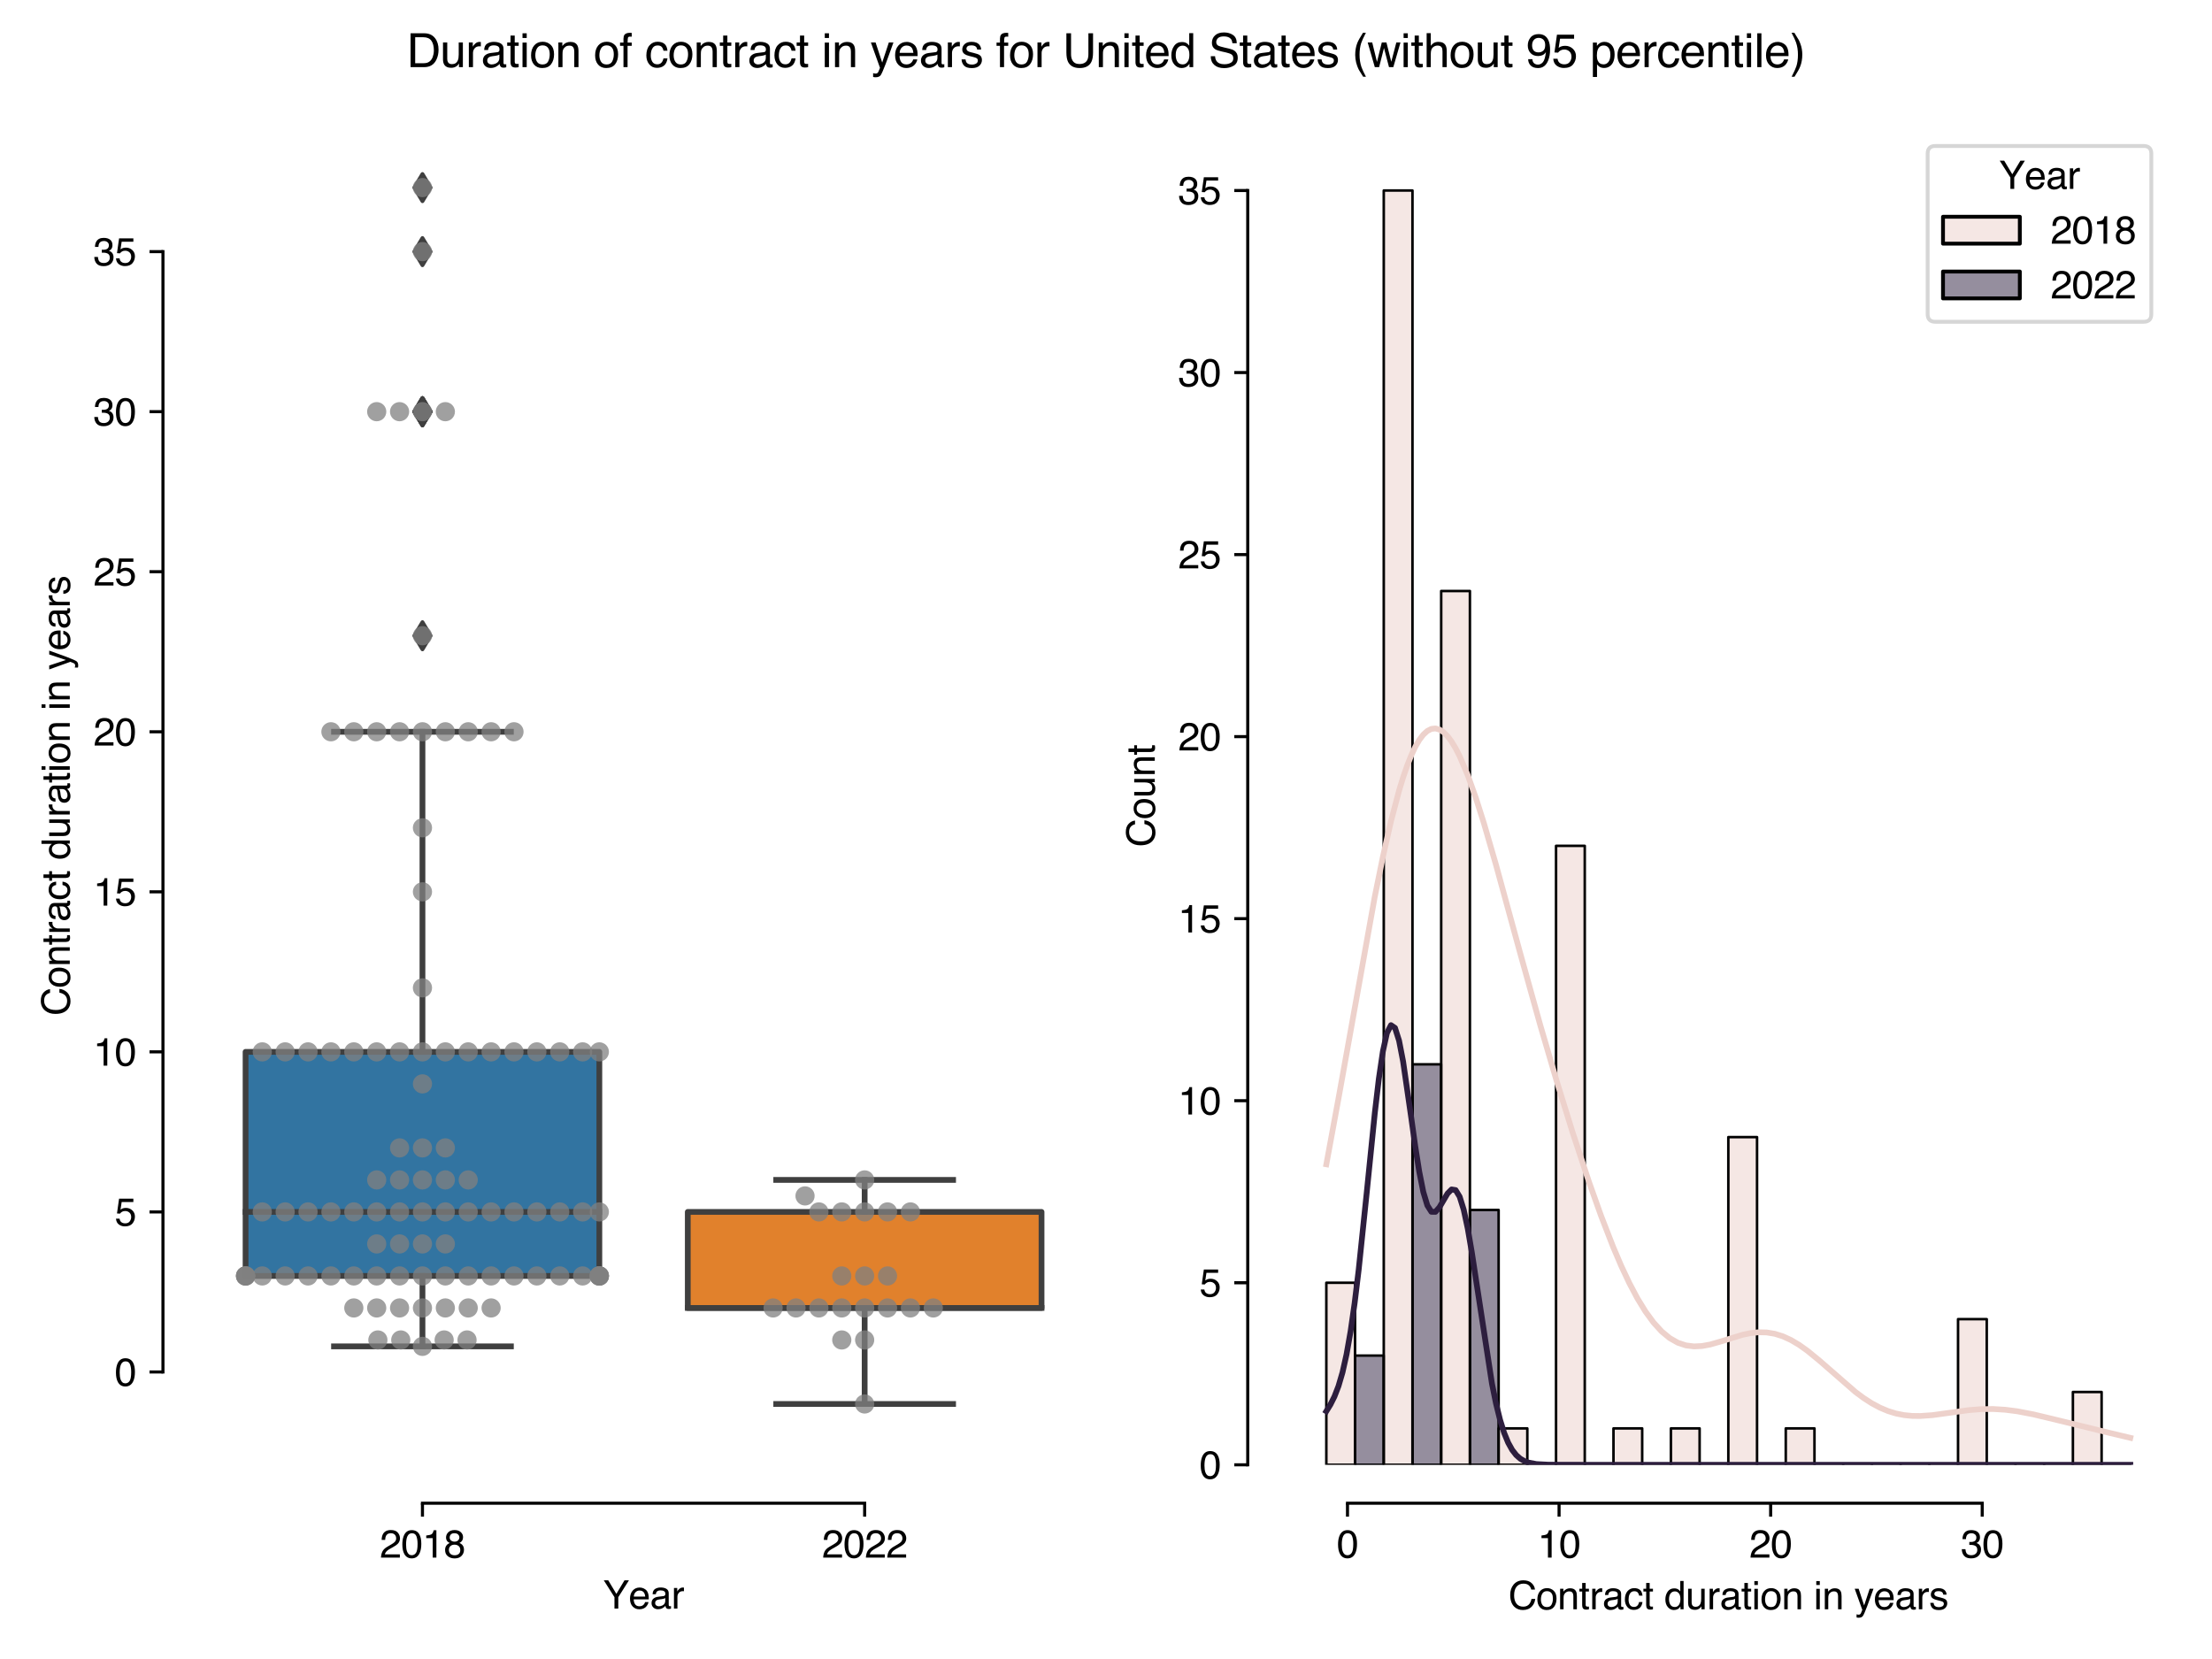 <?xml version="1.0" encoding="utf-8" standalone="no"?>
<!DOCTYPE svg PUBLIC "-//W3C//DTD SVG 1.1//EN"
  "http://www.w3.org/Graphics/SVG/1.1/DTD/svg11.dtd">
<svg xmlns:xlink="http://www.w3.org/1999/xlink" width="576pt" height="432pt" viewBox="0 0 576 432" xmlns="http://www.w3.org/2000/svg" version="1.1">
 <defs>
  <style type="text/css">*{stroke-linejoin: round; stroke-linecap: butt}</style>
 </defs>
 <g id="figure_1">
  <g id="patch_1">
   <path d="M 0 432 
L 576 432 
L 576 0 
L 0 0 
z
" style="fill: #ffffff"/>
  </g>
  <g id="axes_1">
   <g id="patch_2">
    <path d="M 52.434 381.43 
L 282.727 381.43 
L 282.727 33.015 
L 52.434 33.015 
z
" style="fill: #ffffff"/>
   </g>
   <g id="patch_3">
    <path d="M 63.949 332.252 
L 156.066 332.252 
L 156.066 273.905 
L 63.949 273.905 
L 63.949 332.252 
z
" clip-path="url(#p38832531c6)" style="fill: #3274a1; stroke: #3f3f3f; stroke-width: 1.5; stroke-linejoin: miter"/>
   </g>
   <g id="patch_4">
    <path d="M 179.096 340.587 
L 271.213 340.587 
L 271.213 315.581 
L 179.096 315.581 
L 179.096 340.587 
z
" clip-path="url(#p38832531c6)" style="fill: #e1812c; stroke: #3f3f3f; stroke-width: 1.5; stroke-linejoin: miter"/>
   </g>
   <g id="matplotlib.axis_1">
    <g id="xtick_1">
     <g id="line2d_1">
      <defs>
       <path id="m4c99cd72f3" d="M 0 0 
L 0 3.5 
" style="stroke: #000000; stroke-width: 0.8"/>
      </defs>
      <g>
       <use xlink:href="#m4c99cd72f3" x="110.008" y="391.43" style="stroke: #000000; stroke-width: 0.8"/>
      </g>
     </g>
     <g id="text_1">
      <!-- 2018 -->
      <g transform="translate(98.886 405.603)scale(0.1 -0.1)">
       <defs>
        <path id="Helvetica-32" d="M 200 0 
Q 231 578 439 1006 
Q 647 1434 1250 1784 
L 1850 2131 
Q 2253 2366 2416 2531 
Q 2672 2791 2672 3125 
Q 2672 3516 2437 3745 
Q 2203 3975 1813 3975 
Q 1234 3975 1013 3538 
Q 894 3303 881 2888 
L 309 2888 
Q 319 3472 525 3841 
Q 891 4491 1816 4491 
Q 2584 4491 2939 4075 
Q 3294 3659 3294 3150 
Q 3294 2613 2916 2231 
Q 2697 2009 2131 1694 
L 1703 1456 
Q 1397 1288 1222 1134 
Q 909 863 828 531 
L 3272 531 
L 3272 0 
L 200 0 
z
" transform="scale(0.016)"/>
        <path id="Helvetica-30" d="M 1731 4475 
Q 2600 4475 2988 3759 
Q 3288 3206 3288 2244 
Q 3288 1331 3016 734 
Q 2622 -122 1728 -122 
Q 922 -122 528 578 
Q 200 1163 200 2147 
Q 200 2909 397 3456 
Q 766 4475 1731 4475 
z
M 1725 391 
Q 2163 391 2422 778 
Q 2681 1166 2681 2222 
Q 2681 2984 2493 3476 
Q 2306 3969 1766 3969 
Q 1269 3969 1039 3501 
Q 809 3034 809 2125 
Q 809 1441 956 1025 
Q 1181 391 1725 391 
z
" transform="scale(0.016)"/>
        <path id="Helvetica-31" d="M 613 3169 
L 613 3600 
Q 1222 3659 1462 3798 
Q 1703 3938 1822 4456 
L 2266 4456 
L 2266 0 
L 1666 0 
L 1666 3169 
L 613 3169 
z
" transform="scale(0.016)"/>
        <path id="Helvetica-38" d="M 1741 2600 
Q 2113 2600 2322 2808 
Q 2531 3016 2531 3303 
Q 2531 3553 2331 3762 
Q 2131 3972 1722 3972 
Q 1316 3972 1134 3762 
Q 953 3553 953 3272 
Q 953 2956 1187 2778 
Q 1422 2600 1741 2600 
z
M 1775 384 
Q 2166 384 2423 595 
Q 2681 806 2681 1225 
Q 2681 1659 2415 1884 
Q 2150 2109 1734 2109 
Q 1331 2109 1076 1879 
Q 822 1650 822 1244 
Q 822 894 1055 639 
Q 1288 384 1775 384 
z
M 975 2384 
Q 741 2484 609 2619 
Q 363 2869 363 3269 
Q 363 3769 725 4128 
Q 1088 4488 1753 4488 
Q 2397 4488 2762 4148 
Q 3128 3809 3128 3356 
Q 3128 2938 2916 2678 
Q 2797 2531 2547 2391 
Q 2825 2263 2984 2097 
Q 3281 1784 3281 1284 
Q 3281 694 2884 283 
Q 2488 -128 1763 -128 
Q 1109 -128 657 226 
Q 206 581 206 1256 
Q 206 1653 400 1942 
Q 594 2231 975 2384 
z
" transform="scale(0.016)"/>
       </defs>
       <use xlink:href="#Helvetica-32"/>
       <use xlink:href="#Helvetica-30" x="55.615"/>
       <use xlink:href="#Helvetica-31" x="111.23"/>
       <use xlink:href="#Helvetica-38" x="166.846"/>
      </g>
     </g>
    </g>
    <g id="xtick_2">
     <g id="line2d_2">
      <g>
       <use xlink:href="#m4c99cd72f3" x="225.154" y="391.43" style="stroke: #000000; stroke-width: 0.8"/>
      </g>
     </g>
     <g id="text_2">
      <!-- 2022 -->
      <g transform="translate(214.032 405.603)scale(0.1 -0.1)">
       <use xlink:href="#Helvetica-32"/>
       <use xlink:href="#Helvetica-30" x="55.615"/>
       <use xlink:href="#Helvetica-32" x="111.23"/>
       <use xlink:href="#Helvetica-32" x="166.846"/>
      </g>
     </g>
    </g>
    <g id="text_3">
     <!-- Year -->
     <g transform="translate(157.02 418.861)scale(0.1 -0.1)">
      <defs>
       <path id="Helvetica-59" d="M 131 4591 
L 856 4591 
L 2175 2384 
L 3494 4591 
L 4222 4591 
L 2488 1850 
L 2488 0 
L 1866 0 
L 1866 1850 
L 131 4591 
z
M 2184 4591 
L 2184 4591 
z
" transform="scale(0.016)"/>
       <path id="Helvetica-65" d="M 1806 3422 
Q 2163 3422 2497 3255 
Q 2831 3088 3006 2822 
Q 3175 2569 3231 2231 
Q 3281 2000 3281 1494 
L 828 1494 
Q 844 984 1069 676 
Q 1294 369 1766 369 
Q 2206 369 2469 659 
Q 2619 828 2681 1050 
L 3234 1050 
Q 3213 866 3089 639 
Q 2966 413 2813 269 
Q 2556 19 2178 -69 
Q 1975 -119 1719 -119 
Q 1094 -119 659 336 
Q 225 791 225 1609 
Q 225 2416 662 2919 
Q 1100 3422 1806 3422 
z
M 2703 1941 
Q 2669 2306 2544 2525 
Q 2313 2931 1772 2931 
Q 1384 2931 1121 2651 
Q 859 2372 844 1941 
L 2703 1941 
z
M 1753 3428 
L 1753 3428 
z
" transform="scale(0.016)"/>
       <path id="Helvetica-61" d="M 844 891 
Q 844 647 1022 506 
Q 1200 366 1444 366 
Q 1741 366 2019 503 
Q 2488 731 2488 1250 
L 2488 1703 
Q 2384 1638 2221 1594 
Q 2059 1550 1903 1531 
L 1563 1488 
Q 1256 1447 1103 1359 
Q 844 1213 844 891 
z
M 2206 2028 
Q 2400 2053 2466 2191 
Q 2503 2266 2503 2406 
Q 2503 2694 2298 2823 
Q 2094 2953 1713 2953 
Q 1272 2953 1088 2716 
Q 984 2584 953 2325 
L 428 2325 
Q 444 2944 830 3186 
Q 1216 3428 1725 3428 
Q 2316 3428 2684 3203 
Q 3050 2978 3050 2503 
L 3050 575 
Q 3050 488 3086 434 
Q 3122 381 3238 381 
Q 3275 381 3322 386 
Q 3369 391 3422 400 
L 3422 -16 
Q 3291 -53 3222 -62 
Q 3153 -72 3034 -72 
Q 2744 -72 2613 134 
Q 2544 244 2516 444 
Q 2344 219 2022 53 
Q 1700 -113 1313 -113 
Q 847 -113 551 170 
Q 256 453 256 878 
Q 256 1344 547 1600 
Q 838 1856 1309 1916 
L 2206 2028 
z
M 1741 3428 
L 1741 3428 
z
" transform="scale(0.016)"/>
       <path id="Helvetica-72" d="M 428 3347 
L 963 3347 
L 963 2769 
Q 1028 2938 1284 3180 
Q 1541 3422 1875 3422 
Q 1891 3422 1928 3419 
Q 1966 3416 2056 3406 
L 2056 2813 
Q 2006 2822 1964 2825 
Q 1922 2828 1872 2828 
Q 1447 2828 1219 2554 
Q 991 2281 991 1925 
L 991 0 
L 428 0 
L 428 3347 
z
" transform="scale(0.016)"/>
      </defs>
      <use xlink:href="#Helvetica-59"/>
      <use xlink:href="#Helvetica-65" x="66.699"/>
      <use xlink:href="#Helvetica-61" x="122.314"/>
      <use xlink:href="#Helvetica-72" x="177.93"/>
     </g>
    </g>
   </g>
   <g id="matplotlib.axis_2">
    <g id="ytick_1">
     <g id="line2d_3">
      <defs>
       <path id="m8e343aef83" d="M 0 0 
L -3.5 0 
" style="stroke: #000000; stroke-width: 0.8"/>
      </defs>
      <g>
       <use xlink:href="#m8e343aef83" x="42.434" y="357.257" style="stroke: #000000; stroke-width: 0.8"/>
      </g>
     </g>
     <g id="text_4">
      <!-- 0 -->
      <g transform="translate(29.873 360.844)scale(0.1 -0.1)">
       <use xlink:href="#Helvetica-30"/>
      </g>
     </g>
    </g>
    <g id="ytick_2">
     <g id="line2d_4">
      <g>
       <use xlink:href="#m8e343aef83" x="42.434" y="315.581" style="stroke: #000000; stroke-width: 0.8"/>
      </g>
     </g>
     <g id="text_5">
      <!-- 5 -->
      <g transform="translate(29.873 319.168)scale(0.1 -0.1)">
       <defs>
        <path id="Helvetica-35" d="M 791 1141 
Q 847 659 1238 475 
Q 1438 381 1700 381 
Q 2200 381 2440 700 
Q 2681 1019 2681 1406 
Q 2681 1875 2395 2131 
Q 2109 2388 1709 2388 
Q 1419 2388 1211 2275 
Q 1003 2163 856 1963 
L 369 1991 
L 709 4400 
L 3034 4400 
L 3034 3856 
L 1131 3856 
L 941 2613 
Q 1097 2731 1238 2791 
Q 1488 2894 1816 2894 
Q 2431 2894 2859 2497 
Q 3288 2100 3288 1491 
Q 3288 856 2895 371 
Q 2503 -113 1644 -113 
Q 1097 -113 676 195 
Q 256 503 206 1141 
L 791 1141 
z
" transform="scale(0.016)"/>
       </defs>
       <use xlink:href="#Helvetica-35"/>
      </g>
     </g>
    </g>
    <g id="ytick_3">
     <g id="line2d_5">
      <g>
       <use xlink:href="#m8e343aef83" x="42.434" y="273.905" style="stroke: #000000; stroke-width: 0.8"/>
      </g>
     </g>
     <g id="text_6">
      <!-- 10 -->
      <g transform="translate(24.312 277.491)scale(0.1 -0.1)">
       <use xlink:href="#Helvetica-31"/>
       <use xlink:href="#Helvetica-30" x="55.615"/>
      </g>
     </g>
    </g>
    <g id="ytick_4">
     <g id="line2d_6">
      <g>
       <use xlink:href="#m8e343aef83" x="42.434" y="232.228" style="stroke: #000000; stroke-width: 0.8"/>
      </g>
     </g>
     <g id="text_7">
      <!-- 15 -->
      <g transform="translate(24.312 235.815)scale(0.1 -0.1)">
       <use xlink:href="#Helvetica-31"/>
       <use xlink:href="#Helvetica-35" x="55.615"/>
      </g>
     </g>
    </g>
    <g id="ytick_5">
     <g id="line2d_7">
      <g>
       <use xlink:href="#m8e343aef83" x="42.434" y="190.552" style="stroke: #000000; stroke-width: 0.8"/>
      </g>
     </g>
     <g id="text_8">
      <!-- 20 -->
      <g transform="translate(24.312 194.139)scale(0.1 -0.1)">
       <use xlink:href="#Helvetica-32"/>
       <use xlink:href="#Helvetica-30" x="55.615"/>
      </g>
     </g>
    </g>
    <g id="ytick_6">
     <g id="line2d_8">
      <g>
       <use xlink:href="#m8e343aef83" x="42.434" y="148.875" style="stroke: #000000; stroke-width: 0.8"/>
      </g>
     </g>
     <g id="text_9">
      <!-- 25 -->
      <g transform="translate(24.312 152.462)scale(0.1 -0.1)">
       <use xlink:href="#Helvetica-32"/>
       <use xlink:href="#Helvetica-35" x="55.615"/>
      </g>
     </g>
    </g>
    <g id="ytick_7">
     <g id="line2d_9">
      <g>
       <use xlink:href="#m8e343aef83" x="42.434" y="107.199" style="stroke: #000000; stroke-width: 0.8"/>
      </g>
     </g>
     <g id="text_10">
      <!-- 30 -->
      <g transform="translate(24.312 110.786)scale(0.1 -0.1)">
       <defs>
        <path id="Helvetica-33" d="M 1663 -122 
Q 869 -122 511 314 
Q 153 750 153 1375 
L 741 1375 
Q 778 941 903 744 
Q 1122 391 1694 391 
Q 2138 391 2406 628 
Q 2675 866 2675 1241 
Q 2675 1703 2392 1887 
Q 2109 2072 1606 2072 
Q 1550 2072 1492 2070 
Q 1434 2069 1375 2066 
L 1375 2563 
Q 1463 2553 1522 2550 
Q 1581 2547 1650 2547 
Q 1966 2547 2169 2647 
Q 2525 2822 2525 3272 
Q 2525 3606 2287 3787 
Q 2050 3969 1734 3969 
Q 1172 3969 956 3594 
Q 838 3388 822 3006 
L 266 3006 
Q 266 3506 466 3856 
Q 809 4481 1675 4481 
Q 2359 4481 2734 4176 
Q 3109 3872 3109 3294 
Q 3109 2881 2888 2625 
Q 2750 2466 2531 2375 
Q 2884 2278 3082 2001 
Q 3281 1725 3281 1325 
Q 3281 684 2859 281 
Q 2438 -122 1663 -122 
z
" transform="scale(0.016)"/>
       </defs>
       <use xlink:href="#Helvetica-33"/>
       <use xlink:href="#Helvetica-30" x="55.615"/>
      </g>
     </g>
    </g>
    <g id="ytick_8">
     <g id="line2d_10">
      <g>
       <use xlink:href="#m8e343aef83" x="42.434" y="65.523" style="stroke: #000000; stroke-width: 0.8"/>
      </g>
     </g>
     <g id="text_11">
      <!-- 35 -->
      <g transform="translate(24.312 69.109)scale(0.1 -0.1)">
       <use xlink:href="#Helvetica-33"/>
       <use xlink:href="#Helvetica-35" x="55.615"/>
      </g>
     </g>
    </g>
    <g id="text_12">
     <!-- Contract duration in years -->
     <g transform="translate(18.169 264.469)rotate(-90)scale(0.1 -0.1)">
      <defs>
       <path id="Helvetica-43" d="M 2422 4716 
Q 3294 4716 3775 4256 
Q 4256 3797 4309 3213 
L 3703 3213 
Q 3600 3656 3292 3915 
Q 2984 4175 2428 4175 
Q 1750 4175 1333 3698 
Q 916 3222 916 2238 
Q 916 1431 1292 929 
Q 1669 428 2416 428 
Q 3103 428 3463 956 
Q 3653 1234 3747 1688 
L 4353 1688 
Q 4272 963 3816 472 
Q 3269 -119 2341 -119 
Q 1541 -119 997 366 
Q 281 1006 281 2344 
Q 281 3359 819 4009 
Q 1400 4716 2422 4716 
z
M 2297 4716 
L 2297 4716 
z
" transform="scale(0.016)"/>
       <path id="Helvetica-6f" d="M 1741 363 
Q 2300 363 2508 786 
Q 2716 1209 2716 1728 
Q 2716 2197 2566 2491 
Q 2328 2953 1747 2953 
Q 1231 2953 997 2559 
Q 763 2166 763 1609 
Q 763 1075 997 719 
Q 1231 363 1741 363 
z
M 1763 3444 
Q 2409 3444 2856 3012 
Q 3303 2581 3303 1744 
Q 3303 934 2909 406 
Q 2516 -122 1688 -122 
Q 997 -122 590 345 
Q 184 813 184 1600 
Q 184 2444 612 2944 
Q 1041 3444 1763 3444 
z
M 1744 3428 
L 1744 3428 
z
" transform="scale(0.016)"/>
       <path id="Helvetica-6e" d="M 413 3347 
L 947 3347 
L 947 2872 
Q 1184 3166 1450 3294 
Q 1716 3422 2041 3422 
Q 2753 3422 3003 2925 
Q 3141 2653 3141 2147 
L 3141 0 
L 2569 0 
L 2569 2109 
Q 2569 2416 2478 2603 
Q 2328 2916 1934 2916 
Q 1734 2916 1606 2875 
Q 1375 2806 1200 2600 
Q 1059 2434 1017 2257 
Q 975 2081 975 1753 
L 975 0 
L 413 0 
L 413 3347 
z
M 1734 3428 
L 1734 3428 
z
" transform="scale(0.016)"/>
       <path id="Helvetica-74" d="M 525 4281 
L 1094 4281 
L 1094 3347 
L 1628 3347 
L 1628 2888 
L 1094 2888 
L 1094 703 
Q 1094 528 1213 469 
Q 1278 434 1431 434 
Q 1472 434 1519 436 
Q 1566 438 1628 444 
L 1628 0 
Q 1531 -28 1426 -40 
Q 1322 -53 1200 -53 
Q 806 -53 665 148 
Q 525 350 525 672 
L 525 2888 
L 72 2888 
L 72 3347 
L 525 3347 
L 525 4281 
z
" transform="scale(0.016)"/>
       <path id="Helvetica-63" d="M 1703 3444 
Q 2269 3444 2623 3169 
Q 2978 2894 3050 2222 
L 2503 2222 
Q 2453 2531 2275 2736 
Q 2097 2941 1703 2941 
Q 1166 2941 934 2416 
Q 784 2075 784 1575 
Q 784 1072 996 728 
Q 1209 384 1666 384 
Q 2016 384 2220 598 
Q 2425 813 2503 1184 
L 3050 1184 
Q 2956 519 2581 211 
Q 2206 -97 1622 -97 
Q 966 -97 575 383 
Q 184 863 184 1581 
Q 184 2463 612 2953 
Q 1041 3444 1703 3444 
z
M 1616 3428 
L 1616 3428 
z
" transform="scale(0.016)"/>
       <path id="Helvetica-20" transform="scale(0.016)"/>
       <path id="Helvetica-64" d="M 769 1634 
Q 769 1097 997 734 
Q 1225 372 1728 372 
Q 2119 372 2370 708 
Q 2622 1044 2622 1672 
Q 2622 2306 2362 2611 
Q 2103 2916 1722 2916 
Q 1297 2916 1033 2591 
Q 769 2266 769 1634 
z
M 1616 3406 
Q 2000 3406 2259 3244 
Q 2409 3150 2600 2916 
L 2600 4606 
L 3141 4606 
L 3141 0 
L 2634 0 
L 2634 466 
Q 2438 156 2169 18 
Q 1900 -119 1553 -119 
Q 994 -119 584 351 
Q 175 822 175 1603 
Q 175 2334 548 2870 
Q 922 3406 1616 3406 
z
" transform="scale(0.016)"/>
       <path id="Helvetica-75" d="M 975 3347 
L 975 1125 
Q 975 869 1056 706 
Q 1206 406 1616 406 
Q 2203 406 2416 931 
Q 2531 1213 2531 1703 
L 2531 3347 
L 3094 3347 
L 3094 0 
L 2563 0 
L 2569 494 
Q 2459 303 2297 172 
Q 1975 -91 1516 -91 
Q 800 -91 541 388 
Q 400 644 400 1072 
L 400 3347 
L 975 3347 
z
M 1747 3428 
L 1747 3428 
z
" transform="scale(0.016)"/>
       <path id="Helvetica-69" d="M 413 3331 
L 984 3331 
L 984 0 
L 413 0 
L 413 3331 
z
M 413 4591 
L 984 4591 
L 984 3953 
L 413 3953 
L 413 4591 
z
" transform="scale(0.016)"/>
       <path id="Helvetica-79" d="M 2503 3347 
L 3125 3347 
Q 3006 3025 2597 1878 
Q 2291 1016 2084 472 
Q 1597 -809 1397 -1090 
Q 1197 -1372 709 -1372 
Q 591 -1372 527 -1362 
Q 463 -1353 369 -1328 
L 369 -816 
Q 516 -856 581 -865 
Q 647 -875 697 -875 
Q 853 -875 926 -823 
Q 1000 -772 1050 -697 
Q 1066 -672 1162 -440 
Q 1259 -209 1303 -97 
L 66 3347 
L 703 3347 
L 1600 622 
L 2503 3347 
z
M 1597 3428 
L 1597 3428 
z
" transform="scale(0.016)"/>
       <path id="Helvetica-73" d="M 747 1050 
Q 772 769 888 619 
Q 1100 347 1625 347 
Q 1938 347 2175 483 
Q 2413 619 2413 903 
Q 2413 1119 2222 1231 
Q 2100 1300 1741 1391 
L 1294 1503 
Q 866 1609 663 1741 
Q 300 1969 300 2372 
Q 300 2847 642 3140 
Q 984 3434 1563 3434 
Q 2319 3434 2653 2991 
Q 2863 2709 2856 2384 
L 2325 2384 
Q 2309 2575 2191 2731 
Q 1997 2953 1519 2953 
Q 1200 2953 1036 2831 
Q 872 2709 872 2509 
Q 872 2291 1088 2159 
Q 1213 2081 1456 2022 
L 1828 1931 
Q 2434 1784 2641 1647 
Q 2969 1431 2969 969 
Q 2969 522 2630 197 
Q 2291 -128 1597 -128 
Q 850 -128 539 211 
Q 228 550 206 1050 
L 747 1050 
z
M 1578 3428 
L 1578 3428 
z
" transform="scale(0.016)"/>
      </defs>
      <use xlink:href="#Helvetica-43"/>
      <use xlink:href="#Helvetica-6f" x="72.217"/>
      <use xlink:href="#Helvetica-6e" x="127.832"/>
      <use xlink:href="#Helvetica-74" x="183.447"/>
      <use xlink:href="#Helvetica-72" x="211.23"/>
      <use xlink:href="#Helvetica-61" x="244.531"/>
      <use xlink:href="#Helvetica-63" x="300.146"/>
      <use xlink:href="#Helvetica-74" x="350.146"/>
      <use xlink:href="#Helvetica-20" x="377.93"/>
      <use xlink:href="#Helvetica-64" x="405.713"/>
      <use xlink:href="#Helvetica-75" x="461.328"/>
      <use xlink:href="#Helvetica-72" x="516.943"/>
      <use xlink:href="#Helvetica-61" x="550.244"/>
      <use xlink:href="#Helvetica-74" x="605.859"/>
      <use xlink:href="#Helvetica-69" x="633.643"/>
      <use xlink:href="#Helvetica-6f" x="655.859"/>
      <use xlink:href="#Helvetica-6e" x="711.475"/>
      <use xlink:href="#Helvetica-20" x="767.09"/>
      <use xlink:href="#Helvetica-69" x="794.873"/>
      <use xlink:href="#Helvetica-6e" x="817.09"/>
      <use xlink:href="#Helvetica-20" x="872.705"/>
      <use xlink:href="#Helvetica-79" x="900.488"/>
      <use xlink:href="#Helvetica-65" x="950.488"/>
      <use xlink:href="#Helvetica-61" x="1006.104"/>
      <use xlink:href="#Helvetica-72" x="1061.719"/>
      <use xlink:href="#Helvetica-73" x="1095.02"/>
     </g>
    </g>
   </g>
   <g id="line2d_11">
    <path d="M 110.008 332.252 
L 110.008 350.589 
" clip-path="url(#p38832531c6)" style="fill: none; stroke: #3f3f3f; stroke-width: 1.5; stroke-linecap: square"/>
   </g>
   <g id="line2d_12">
    <path d="M 110.008 273.905 
L 110.008 190.552 
" clip-path="url(#p38832531c6)" style="fill: none; stroke: #3f3f3f; stroke-width: 1.5; stroke-linecap: square"/>
   </g>
   <g id="line2d_13">
    <path d="M 86.978 350.589 
L 133.037 350.589 
" clip-path="url(#p38832531c6)" style="fill: none; stroke: #3f3f3f; stroke-width: 1.5; stroke-linecap: square"/>
   </g>
   <g id="line2d_14">
    <path d="M 86.978 190.552 
L 133.037 190.552 
" clip-path="url(#p38832531c6)" style="fill: none; stroke: #3f3f3f; stroke-width: 1.5; stroke-linecap: square"/>
   </g>
   <g id="line2d_15">
    <defs>
     <path id="m1b309634d9" d="M -0 3.536 
L 2.121 0 
L -0 -3.536 
L -2.121 -0 
z
" style="stroke: #3f3f3f; stroke-linejoin: miter"/>
    </defs>
    <g clip-path="url(#p38832531c6)">
     <use xlink:href="#m1b309634d9" x="110.008" y="107.199" style="fill: #3f3f3f; stroke: #3f3f3f; stroke-linejoin: miter"/>
     <use xlink:href="#m1b309634d9" x="110.008" y="107.199" style="fill: #3f3f3f; stroke: #3f3f3f; stroke-linejoin: miter"/>
     <use xlink:href="#m1b309634d9" x="110.008" y="107.199" style="fill: #3f3f3f; stroke: #3f3f3f; stroke-linejoin: miter"/>
     <use xlink:href="#m1b309634d9" x="110.008" y="48.852" style="fill: #3f3f3f; stroke: #3f3f3f; stroke-linejoin: miter"/>
     <use xlink:href="#m1b309634d9" x="110.008" y="165.546" style="fill: #3f3f3f; stroke: #3f3f3f; stroke-linejoin: miter"/>
     <use xlink:href="#m1b309634d9" x="110.008" y="107.199" style="fill: #3f3f3f; stroke: #3f3f3f; stroke-linejoin: miter"/>
     <use xlink:href="#m1b309634d9" x="110.008" y="65.523" style="fill: #3f3f3f; stroke: #3f3f3f; stroke-linejoin: miter"/>
    </g>
   </g>
   <g id="line2d_16">
    <path d="M 225.154 340.587 
L 225.154 365.593 
" clip-path="url(#p38832531c6)" style="fill: none; stroke: #3f3f3f; stroke-width: 1.5; stroke-linecap: square"/>
   </g>
   <g id="line2d_17">
    <path d="M 225.154 315.581 
L 225.154 307.246 
" clip-path="url(#p38832531c6)" style="fill: none; stroke: #3f3f3f; stroke-width: 1.5; stroke-linecap: square"/>
   </g>
   <g id="line2d_18">
    <path d="M 202.125 365.593 
L 248.183 365.593 
" clip-path="url(#p38832531c6)" style="fill: none; stroke: #3f3f3f; stroke-width: 1.5; stroke-linecap: square"/>
   </g>
   <g id="line2d_19">
    <path d="M 202.125 307.246 
L 248.183 307.246 
" clip-path="url(#p38832531c6)" style="fill: none; stroke: #3f3f3f; stroke-width: 1.5; stroke-linecap: square"/>
   </g>
   <g id="line2d_20"/>
   <g id="line2d_21">
    <path d="M 63.949 315.581 
L 156.066 315.581 
" clip-path="url(#p38832531c6)" style="fill: none; stroke: #3f3f3f; stroke-width: 1.5; stroke-linecap: square"/>
   </g>
   <g id="line2d_22">
    <path d="M 179.096 340.587 
L 271.213 340.587 
" clip-path="url(#p38832531c6)" style="fill: none; stroke: #3f3f3f; stroke-width: 1.5; stroke-linecap: square"/>
   </g>
   <g id="patch_5">
    <path d="M 42.434 357.257 
L 42.434 65.523 
" style="fill: none; stroke: #000000; stroke-width: 0.8; stroke-linejoin: miter; stroke-linecap: square"/>
   </g>
   <g id="patch_6">
    <path d="M 110.008 391.43 
L 225.154 391.43 
" style="fill: none; stroke: #000000; stroke-width: 0.8; stroke-linejoin: miter; stroke-linecap: square"/>
   </g>
   <g id="PathCollection_1">
    <defs>
     <path id="C0_0_77057b9605" d="M 0 2.5 
C 0.663 2.5 1.299 2.237 1.768 1.768 
C 2.237 1.299 2.5 0.663 2.5 -0 
C 2.5 -0.663 2.237 -1.299 1.768 -1.768 
C 1.299 -2.237 0.663 -2.5 0 -2.5 
C -0.663 -2.5 -1.299 -2.237 -1.768 -1.768 
C -2.237 -1.299 -2.5 -0.663 -2.5 0 
C -2.5 0.663 -2.237 1.299 -1.768 1.768 
C -1.299 2.237 -0.663 2.5 0 2.5 
z
"/>
    </defs>
    <g clip-path="url(#p38832531c6)">
     <use xlink:href="#C0_0_77057b9605" x="110.008" y="350.589" style="fill: #808080; fill-opacity: 0.75"/>
    </g>
    <g clip-path="url(#p38832531c6)">
     <use xlink:href="#C0_0_77057b9605" x="104.359" y="348.922" style="fill: #808080; fill-opacity: 0.75"/>
    </g>
    <g clip-path="url(#p38832531c6)">
     <use xlink:href="#C0_0_77057b9605" x="115.656" y="348.922" style="fill: #808080; fill-opacity: 0.75"/>
    </g>
    <g clip-path="url(#p38832531c6)">
     <use xlink:href="#C0_0_77057b9605" x="98.401" y="348.922" style="fill: #808080; fill-opacity: 0.75"/>
    </g>
    <g clip-path="url(#p38832531c6)">
     <use xlink:href="#C0_0_77057b9605" x="121.615" y="348.922" style="fill: #808080; fill-opacity: 0.75"/>
    </g>
    <g clip-path="url(#p38832531c6)">
     <use xlink:href="#C0_0_77057b9605" x="110.008" y="340.587" style="fill: #808080; fill-opacity: 0.75"/>
    </g>
    <g clip-path="url(#p38832531c6)">
     <use xlink:href="#C0_0_77057b9605" x="104.049" y="340.587" style="fill: #808080; fill-opacity: 0.75"/>
    </g>
    <g clip-path="url(#p38832531c6)">
     <use xlink:href="#C0_0_77057b9605" x="115.966" y="340.587" style="fill: #808080; fill-opacity: 0.75"/>
    </g>
    <g clip-path="url(#p38832531c6)">
     <use xlink:href="#C0_0_77057b9605" x="98.091" y="340.587" style="fill: #808080; fill-opacity: 0.75"/>
    </g>
    <g clip-path="url(#p38832531c6)">
     <use xlink:href="#C0_0_77057b9605" x="121.925" y="340.587" style="fill: #808080; fill-opacity: 0.75"/>
    </g>
    <g clip-path="url(#p38832531c6)">
     <use xlink:href="#C0_0_77057b9605" x="92.132" y="340.587" style="fill: #808080; fill-opacity: 0.75"/>
    </g>
    <g clip-path="url(#p38832531c6)">
     <use xlink:href="#C0_0_77057b9605" x="127.883" y="340.587" style="fill: #808080; fill-opacity: 0.75"/>
    </g>
    <g clip-path="url(#p38832531c6)">
     <use xlink:href="#C0_0_77057b9605" x="110.008" y="332.252" style="fill: #808080; fill-opacity: 0.75"/>
    </g>
    <g clip-path="url(#p38832531c6)">
     <use xlink:href="#C0_0_77057b9605" x="104.049" y="332.252" style="fill: #808080; fill-opacity: 0.75"/>
    </g>
    <g clip-path="url(#p38832531c6)">
     <use xlink:href="#C0_0_77057b9605" x="115.966" y="332.252" style="fill: #808080; fill-opacity: 0.75"/>
    </g>
    <g clip-path="url(#p38832531c6)">
     <use xlink:href="#C0_0_77057b9605" x="98.091" y="332.252" style="fill: #808080; fill-opacity: 0.75"/>
    </g>
    <g clip-path="url(#p38832531c6)">
     <use xlink:href="#C0_0_77057b9605" x="121.925" y="332.252" style="fill: #808080; fill-opacity: 0.75"/>
    </g>
    <g clip-path="url(#p38832531c6)">
     <use xlink:href="#C0_0_77057b9605" x="92.132" y="332.252" style="fill: #808080; fill-opacity: 0.75"/>
    </g>
    <g clip-path="url(#p38832531c6)">
     <use xlink:href="#C0_0_77057b9605" x="127.883" y="332.252" style="fill: #808080; fill-opacity: 0.75"/>
    </g>
    <g clip-path="url(#p38832531c6)">
     <use xlink:href="#C0_0_77057b9605" x="86.174" y="332.252" style="fill: #808080; fill-opacity: 0.75"/>
    </g>
    <g clip-path="url(#p38832531c6)">
     <use xlink:href="#C0_0_77057b9605" x="133.842" y="332.252" style="fill: #808080; fill-opacity: 0.75"/>
    </g>
    <g clip-path="url(#p38832531c6)">
     <use xlink:href="#C0_0_77057b9605" x="80.215" y="332.252" style="fill: #808080; fill-opacity: 0.75"/>
    </g>
    <g clip-path="url(#p38832531c6)">
     <use xlink:href="#C0_0_77057b9605" x="139.8" y="332.252" style="fill: #808080; fill-opacity: 0.75"/>
    </g>
    <g clip-path="url(#p38832531c6)">
     <use xlink:href="#C0_0_77057b9605" x="145.759" y="332.252" style="fill: #808080; fill-opacity: 0.75"/>
    </g>
    <g clip-path="url(#p38832531c6)">
     <use xlink:href="#C0_0_77057b9605" x="74.256" y="332.252" style="fill: #808080; fill-opacity: 0.75"/>
    </g>
    <g clip-path="url(#p38832531c6)">
     <use xlink:href="#C0_0_77057b9605" x="151.717" y="332.252" style="fill: #808080; fill-opacity: 0.75"/>
    </g>
    <g clip-path="url(#p38832531c6)">
     <use xlink:href="#C0_0_77057b9605" x="68.298" y="332.252" style="fill: #808080; fill-opacity: 0.75"/>
    </g>
    <g clip-path="url(#p38832531c6)">
     <use xlink:href="#C0_0_77057b9605" x="156.066" y="332.252" style="fill: #808080; fill-opacity: 0.75"/>
    </g>
    <g clip-path="url(#p38832531c6)">
     <use xlink:href="#C0_0_77057b9605" x="63.949" y="332.252" style="fill: #808080; fill-opacity: 0.75"/>
    </g>
    <g clip-path="url(#p38832531c6)">
     <use xlink:href="#C0_0_77057b9605" x="156.066" y="332.252" style="fill: #808080; fill-opacity: 0.75"/>
    </g>
    <g clip-path="url(#p38832531c6)">
     <use xlink:href="#C0_0_77057b9605" x="63.949" y="332.252" style="fill: #808080; fill-opacity: 0.75"/>
    </g>
    <g clip-path="url(#p38832531c6)">
     <use xlink:href="#C0_0_77057b9605" x="156.066" y="332.252" style="fill: #808080; fill-opacity: 0.75"/>
    </g>
    <g clip-path="url(#p38832531c6)">
     <use xlink:href="#C0_0_77057b9605" x="63.949" y="332.252" style="fill: #808080; fill-opacity: 0.75"/>
    </g>
    <g clip-path="url(#p38832531c6)">
     <use xlink:href="#C0_0_77057b9605" x="156.066" y="332.252" style="fill: #808080; fill-opacity: 0.75"/>
    </g>
    <g clip-path="url(#p38832531c6)">
     <use xlink:href="#C0_0_77057b9605" x="63.949" y="332.252" style="fill: #808080; fill-opacity: 0.75"/>
    </g>
    <g clip-path="url(#p38832531c6)">
     <use xlink:href="#C0_0_77057b9605" x="156.066" y="332.252" style="fill: #808080; fill-opacity: 0.75"/>
    </g>
    <g clip-path="url(#p38832531c6)">
     <use xlink:href="#C0_0_77057b9605" x="110.008" y="323.916" style="fill: #808080; fill-opacity: 0.75"/>
    </g>
    <g clip-path="url(#p38832531c6)">
     <use xlink:href="#C0_0_77057b9605" x="104.049" y="323.916" style="fill: #808080; fill-opacity: 0.75"/>
    </g>
    <g clip-path="url(#p38832531c6)">
     <use xlink:href="#C0_0_77057b9605" x="115.966" y="323.916" style="fill: #808080; fill-opacity: 0.75"/>
    </g>
    <g clip-path="url(#p38832531c6)">
     <use xlink:href="#C0_0_77057b9605" x="98.091" y="323.916" style="fill: #808080; fill-opacity: 0.75"/>
    </g>
    <g clip-path="url(#p38832531c6)">
     <use xlink:href="#C0_0_77057b9605" x="110.008" y="315.581" style="fill: #808080; fill-opacity: 0.75"/>
    </g>
    <g clip-path="url(#p38832531c6)">
     <use xlink:href="#C0_0_77057b9605" x="104.049" y="315.581" style="fill: #808080; fill-opacity: 0.75"/>
    </g>
    <g clip-path="url(#p38832531c6)">
     <use xlink:href="#C0_0_77057b9605" x="115.966" y="315.581" style="fill: #808080; fill-opacity: 0.75"/>
    </g>
    <g clip-path="url(#p38832531c6)">
     <use xlink:href="#C0_0_77057b9605" x="98.091" y="315.581" style="fill: #808080; fill-opacity: 0.75"/>
    </g>
    <g clip-path="url(#p38832531c6)">
     <use xlink:href="#C0_0_77057b9605" x="121.925" y="315.581" style="fill: #808080; fill-opacity: 0.75"/>
    </g>
    <g clip-path="url(#p38832531c6)">
     <use xlink:href="#C0_0_77057b9605" x="92.132" y="315.581" style="fill: #808080; fill-opacity: 0.75"/>
    </g>
    <g clip-path="url(#p38832531c6)">
     <use xlink:href="#C0_0_77057b9605" x="127.883" y="315.581" style="fill: #808080; fill-opacity: 0.75"/>
    </g>
    <g clip-path="url(#p38832531c6)">
     <use xlink:href="#C0_0_77057b9605" x="86.174" y="315.581" style="fill: #808080; fill-opacity: 0.75"/>
    </g>
    <g clip-path="url(#p38832531c6)">
     <use xlink:href="#C0_0_77057b9605" x="133.842" y="315.581" style="fill: #808080; fill-opacity: 0.75"/>
    </g>
    <g clip-path="url(#p38832531c6)">
     <use xlink:href="#C0_0_77057b9605" x="80.215" y="315.581" style="fill: #808080; fill-opacity: 0.75"/>
    </g>
    <g clip-path="url(#p38832531c6)">
     <use xlink:href="#C0_0_77057b9605" x="139.8" y="315.581" style="fill: #808080; fill-opacity: 0.75"/>
    </g>
    <g clip-path="url(#p38832531c6)">
     <use xlink:href="#C0_0_77057b9605" x="145.759" y="315.581" style="fill: #808080; fill-opacity: 0.75"/>
    </g>
    <g clip-path="url(#p38832531c6)">
     <use xlink:href="#C0_0_77057b9605" x="74.256" y="315.581" style="fill: #808080; fill-opacity: 0.75"/>
    </g>
    <g clip-path="url(#p38832531c6)">
     <use xlink:href="#C0_0_77057b9605" x="151.717" y="315.581" style="fill: #808080; fill-opacity: 0.75"/>
    </g>
    <g clip-path="url(#p38832531c6)">
     <use xlink:href="#C0_0_77057b9605" x="68.298" y="315.581" style="fill: #808080; fill-opacity: 0.75"/>
    </g>
    <g clip-path="url(#p38832531c6)">
     <use xlink:href="#C0_0_77057b9605" x="156.066" y="315.581" style="fill: #808080; fill-opacity: 0.75"/>
    </g>
    <g clip-path="url(#p38832531c6)">
     <use xlink:href="#C0_0_77057b9605" x="110.008" y="307.246" style="fill: #808080; fill-opacity: 0.75"/>
    </g>
    <g clip-path="url(#p38832531c6)">
     <use xlink:href="#C0_0_77057b9605" x="104.049" y="307.246" style="fill: #808080; fill-opacity: 0.75"/>
    </g>
    <g clip-path="url(#p38832531c6)">
     <use xlink:href="#C0_0_77057b9605" x="115.966" y="307.246" style="fill: #808080; fill-opacity: 0.75"/>
    </g>
    <g clip-path="url(#p38832531c6)">
     <use xlink:href="#C0_0_77057b9605" x="98.091" y="307.246" style="fill: #808080; fill-opacity: 0.75"/>
    </g>
    <g clip-path="url(#p38832531c6)">
     <use xlink:href="#C0_0_77057b9605" x="121.925" y="307.246" style="fill: #808080; fill-opacity: 0.75"/>
    </g>
    <g clip-path="url(#p38832531c6)">
     <use xlink:href="#C0_0_77057b9605" x="110.008" y="298.91" style="fill: #808080; fill-opacity: 0.75"/>
    </g>
    <g clip-path="url(#p38832531c6)">
     <use xlink:href="#C0_0_77057b9605" x="104.049" y="298.91" style="fill: #808080; fill-opacity: 0.75"/>
    </g>
    <g clip-path="url(#p38832531c6)">
     <use xlink:href="#C0_0_77057b9605" x="115.966" y="298.91" style="fill: #808080; fill-opacity: 0.75"/>
    </g>
    <g clip-path="url(#p38832531c6)">
     <use xlink:href="#C0_0_77057b9605" x="110.008" y="282.24" style="fill: #808080; fill-opacity: 0.75"/>
    </g>
    <g clip-path="url(#p38832531c6)">
     <use xlink:href="#C0_0_77057b9605" x="110.008" y="273.905" style="fill: #808080; fill-opacity: 0.75"/>
    </g>
    <g clip-path="url(#p38832531c6)">
     <use xlink:href="#C0_0_77057b9605" x="104.049" y="273.905" style="fill: #808080; fill-opacity: 0.75"/>
    </g>
    <g clip-path="url(#p38832531c6)">
     <use xlink:href="#C0_0_77057b9605" x="115.966" y="273.905" style="fill: #808080; fill-opacity: 0.75"/>
    </g>
    <g clip-path="url(#p38832531c6)">
     <use xlink:href="#C0_0_77057b9605" x="98.091" y="273.905" style="fill: #808080; fill-opacity: 0.75"/>
    </g>
    <g clip-path="url(#p38832531c6)">
     <use xlink:href="#C0_0_77057b9605" x="121.925" y="273.905" style="fill: #808080; fill-opacity: 0.75"/>
    </g>
    <g clip-path="url(#p38832531c6)">
     <use xlink:href="#C0_0_77057b9605" x="92.132" y="273.905" style="fill: #808080; fill-opacity: 0.75"/>
    </g>
    <g clip-path="url(#p38832531c6)">
     <use xlink:href="#C0_0_77057b9605" x="127.883" y="273.905" style="fill: #808080; fill-opacity: 0.75"/>
    </g>
    <g clip-path="url(#p38832531c6)">
     <use xlink:href="#C0_0_77057b9605" x="86.174" y="273.905" style="fill: #808080; fill-opacity: 0.75"/>
    </g>
    <g clip-path="url(#p38832531c6)">
     <use xlink:href="#C0_0_77057b9605" x="133.842" y="273.905" style="fill: #808080; fill-opacity: 0.75"/>
    </g>
    <g clip-path="url(#p38832531c6)">
     <use xlink:href="#C0_0_77057b9605" x="80.215" y="273.905" style="fill: #808080; fill-opacity: 0.75"/>
    </g>
    <g clip-path="url(#p38832531c6)">
     <use xlink:href="#C0_0_77057b9605" x="139.8" y="273.905" style="fill: #808080; fill-opacity: 0.75"/>
    </g>
    <g clip-path="url(#p38832531c6)">
     <use xlink:href="#C0_0_77057b9605" x="145.759" y="273.905" style="fill: #808080; fill-opacity: 0.75"/>
    </g>
    <g clip-path="url(#p38832531c6)">
     <use xlink:href="#C0_0_77057b9605" x="74.256" y="273.905" style="fill: #808080; fill-opacity: 0.75"/>
    </g>
    <g clip-path="url(#p38832531c6)">
     <use xlink:href="#C0_0_77057b9605" x="151.717" y="273.905" style="fill: #808080; fill-opacity: 0.75"/>
    </g>
    <g clip-path="url(#p38832531c6)">
     <use xlink:href="#C0_0_77057b9605" x="68.298" y="273.905" style="fill: #808080; fill-opacity: 0.75"/>
    </g>
    <g clip-path="url(#p38832531c6)">
     <use xlink:href="#C0_0_77057b9605" x="156.066" y="273.905" style="fill: #808080; fill-opacity: 0.75"/>
    </g>
    <g clip-path="url(#p38832531c6)">
     <use xlink:href="#C0_0_77057b9605" x="110.008" y="257.234" style="fill: #808080; fill-opacity: 0.75"/>
    </g>
    <g clip-path="url(#p38832531c6)">
     <use xlink:href="#C0_0_77057b9605" x="110.008" y="232.228" style="fill: #808080; fill-opacity: 0.75"/>
    </g>
    <g clip-path="url(#p38832531c6)">
     <use xlink:href="#C0_0_77057b9605" x="110.008" y="215.558" style="fill: #808080; fill-opacity: 0.75"/>
    </g>
    <g clip-path="url(#p38832531c6)">
     <use xlink:href="#C0_0_77057b9605" x="110.008" y="190.552" style="fill: #808080; fill-opacity: 0.75"/>
    </g>
    <g clip-path="url(#p38832531c6)">
     <use xlink:href="#C0_0_77057b9605" x="104.049" y="190.552" style="fill: #808080; fill-opacity: 0.75"/>
    </g>
    <g clip-path="url(#p38832531c6)">
     <use xlink:href="#C0_0_77057b9605" x="115.966" y="190.552" style="fill: #808080; fill-opacity: 0.75"/>
    </g>
    <g clip-path="url(#p38832531c6)">
     <use xlink:href="#C0_0_77057b9605" x="98.091" y="190.552" style="fill: #808080; fill-opacity: 0.75"/>
    </g>
    <g clip-path="url(#p38832531c6)">
     <use xlink:href="#C0_0_77057b9605" x="121.925" y="190.552" style="fill: #808080; fill-opacity: 0.75"/>
    </g>
    <g clip-path="url(#p38832531c6)">
     <use xlink:href="#C0_0_77057b9605" x="92.132" y="190.552" style="fill: #808080; fill-opacity: 0.75"/>
    </g>
    <g clip-path="url(#p38832531c6)">
     <use xlink:href="#C0_0_77057b9605" x="127.883" y="190.552" style="fill: #808080; fill-opacity: 0.75"/>
    </g>
    <g clip-path="url(#p38832531c6)">
     <use xlink:href="#C0_0_77057b9605" x="86.174" y="190.552" style="fill: #808080; fill-opacity: 0.75"/>
    </g>
    <g clip-path="url(#p38832531c6)">
     <use xlink:href="#C0_0_77057b9605" x="133.842" y="190.552" style="fill: #808080; fill-opacity: 0.75"/>
    </g>
    <g clip-path="url(#p38832531c6)">
     <use xlink:href="#C0_0_77057b9605" x="110.008" y="165.546" style="fill: #808080; fill-opacity: 0.75"/>
    </g>
    <g clip-path="url(#p38832531c6)">
     <use xlink:href="#C0_0_77057b9605" x="110.008" y="107.199" style="fill: #808080; fill-opacity: 0.75"/>
    </g>
    <g clip-path="url(#p38832531c6)">
     <use xlink:href="#C0_0_77057b9605" x="104.049" y="107.199" style="fill: #808080; fill-opacity: 0.75"/>
    </g>
    <g clip-path="url(#p38832531c6)">
     <use xlink:href="#C0_0_77057b9605" x="115.966" y="107.199" style="fill: #808080; fill-opacity: 0.75"/>
    </g>
    <g clip-path="url(#p38832531c6)">
     <use xlink:href="#C0_0_77057b9605" x="98.091" y="107.199" style="fill: #808080; fill-opacity: 0.75"/>
    </g>
    <g clip-path="url(#p38832531c6)">
     <use xlink:href="#C0_0_77057b9605" x="110.008" y="65.523" style="fill: #808080; fill-opacity: 0.75"/>
    </g>
    <g clip-path="url(#p38832531c6)">
     <use xlink:href="#C0_0_77057b9605" x="110.008" y="48.852" style="fill: #808080; fill-opacity: 0.75"/>
    </g>
   </g>
   <g id="PathCollection_2">
    <defs>
     <path id="C1_0_77057b9605" d="M 0 2.5 
C 0.663 2.5 1.299 2.237 1.768 1.768 
C 2.237 1.299 2.5 0.663 2.5 -0 
C 2.5 -0.663 2.237 -1.299 1.768 -1.768 
C 1.299 -2.237 0.663 -2.5 0 -2.5 
C -0.663 -2.5 -1.299 -2.237 -1.768 -1.768 
C -2.237 -1.299 -2.5 -0.663 -2.5 0 
C -2.5 0.663 -2.237 1.299 -1.768 1.768 
C -1.299 2.237 -0.663 2.5 0 2.5 
z
"/>
    </defs>
    <g clip-path="url(#p38832531c6)">
     <use xlink:href="#C1_0_77057b9605" x="225.154" y="365.593" style="fill: #808080; fill-opacity: 0.75"/>
    </g>
    <g clip-path="url(#p38832531c6)">
     <use xlink:href="#C1_0_77057b9605" x="225.154" y="348.922" style="fill: #808080; fill-opacity: 0.75"/>
    </g>
    <g clip-path="url(#p38832531c6)">
     <use xlink:href="#C1_0_77057b9605" x="219.196" y="348.922" style="fill: #808080; fill-opacity: 0.75"/>
    </g>
    <g clip-path="url(#p38832531c6)">
     <use xlink:href="#C1_0_77057b9605" x="225.154" y="340.587" style="fill: #808080; fill-opacity: 0.75"/>
    </g>
    <g clip-path="url(#p38832531c6)">
     <use xlink:href="#C1_0_77057b9605" x="219.196" y="340.587" style="fill: #808080; fill-opacity: 0.75"/>
    </g>
    <g clip-path="url(#p38832531c6)">
     <use xlink:href="#C1_0_77057b9605" x="231.113" y="340.587" style="fill: #808080; fill-opacity: 0.75"/>
    </g>
    <g clip-path="url(#p38832531c6)">
     <use xlink:href="#C1_0_77057b9605" x="213.237" y="340.587" style="fill: #808080; fill-opacity: 0.75"/>
    </g>
    <g clip-path="url(#p38832531c6)">
     <use xlink:href="#C1_0_77057b9605" x="237.071" y="340.587" style="fill: #808080; fill-opacity: 0.75"/>
    </g>
    <g clip-path="url(#p38832531c6)">
     <use xlink:href="#C1_0_77057b9605" x="207.279" y="340.587" style="fill: #808080; fill-opacity: 0.75"/>
    </g>
    <g clip-path="url(#p38832531c6)">
     <use xlink:href="#C1_0_77057b9605" x="243.03" y="340.587" style="fill: #808080; fill-opacity: 0.75"/>
    </g>
    <g clip-path="url(#p38832531c6)">
     <use xlink:href="#C1_0_77057b9605" x="201.32" y="340.587" style="fill: #808080; fill-opacity: 0.75"/>
    </g>
    <g clip-path="url(#p38832531c6)">
     <use xlink:href="#C1_0_77057b9605" x="225.154" y="332.252" style="fill: #808080; fill-opacity: 0.75"/>
    </g>
    <g clip-path="url(#p38832531c6)">
     <use xlink:href="#C1_0_77057b9605" x="219.196" y="332.252" style="fill: #808080; fill-opacity: 0.75"/>
    </g>
    <g clip-path="url(#p38832531c6)">
     <use xlink:href="#C1_0_77057b9605" x="231.113" y="332.252" style="fill: #808080; fill-opacity: 0.75"/>
    </g>
    <g clip-path="url(#p38832531c6)">
     <use xlink:href="#C1_0_77057b9605" x="225.154" y="315.581" style="fill: #808080; fill-opacity: 0.75"/>
    </g>
    <g clip-path="url(#p38832531c6)">
     <use xlink:href="#C1_0_77057b9605" x="219.196" y="315.581" style="fill: #808080; fill-opacity: 0.75"/>
    </g>
    <g clip-path="url(#p38832531c6)">
     <use xlink:href="#C1_0_77057b9605" x="231.113" y="315.581" style="fill: #808080; fill-opacity: 0.75"/>
    </g>
    <g clip-path="url(#p38832531c6)">
     <use xlink:href="#C1_0_77057b9605" x="213.237" y="315.581" style="fill: #808080; fill-opacity: 0.75"/>
    </g>
    <g clip-path="url(#p38832531c6)">
     <use xlink:href="#C1_0_77057b9605" x="237.071" y="315.581" style="fill: #808080; fill-opacity: 0.75"/>
    </g>
    <g clip-path="url(#p38832531c6)">
     <use xlink:href="#C1_0_77057b9605" x="209.629" y="311.413" style="fill: #808080; fill-opacity: 0.75"/>
    </g>
    <g clip-path="url(#p38832531c6)">
     <use xlink:href="#C1_0_77057b9605" x="225.154" y="307.246" style="fill: #808080; fill-opacity: 0.75"/>
    </g>
   </g>
  </g>
  <g id="axes_2">
   <g id="patch_7">
    <path d="M 334.907 381.43 
L 565.2 381.43 
L 565.2 33.015 
L 334.907 33.015 
z
" style="fill: #ffffff"/>
   </g>
   <g id="patch_8">
    <path d="M 352.852 381.43 
L 360.329 381.43 
L 360.329 352.988 
L 352.852 352.988 
z
" clip-path="url(#p1072d34c65)" style="fill: #2d1e3e; fill-opacity: 0.5; stroke: #000000; stroke-width: 0.659; stroke-linejoin: miter"/>
   </g>
   <g id="patch_9">
    <path d="M 367.806 381.43 
L 375.283 381.43 
L 375.283 277.142 
L 367.806 277.142 
z
" clip-path="url(#p1072d34c65)" style="fill: #2d1e3e; fill-opacity: 0.5; stroke: #000000; stroke-width: 0.659; stroke-linejoin: miter"/>
   </g>
   <g id="patch_10">
    <path d="M 382.76 381.43 
L 390.237 381.43 
L 390.237 315.065 
L 382.76 315.065 
z
" clip-path="url(#p1072d34c65)" style="fill: #2d1e3e; fill-opacity: 0.5; stroke: #000000; stroke-width: 0.659; stroke-linejoin: miter"/>
   </g>
   <g id="patch_11">
    <path d="M 397.714 381.43 
L 405.191 381.43 
L 405.191 381.43 
L 397.714 381.43 
z
" clip-path="url(#p1072d34c65)" style="fill: #2d1e3e; fill-opacity: 0.5; stroke: #000000; stroke-width: 0.659; stroke-linejoin: miter"/>
   </g>
   <g id="patch_12">
    <path d="M 412.668 381.43 
L 420.145 381.43 
L 420.145 381.43 
L 412.668 381.43 
z
" clip-path="url(#p1072d34c65)" style="fill: #2d1e3e; fill-opacity: 0.5; stroke: #000000; stroke-width: 0.659; stroke-linejoin: miter"/>
   </g>
   <g id="patch_13">
    <path d="M 427.622 381.43 
L 435.099 381.43 
L 435.099 381.43 
L 427.622 381.43 
z
" clip-path="url(#p1072d34c65)" style="fill: #2d1e3e; fill-opacity: 0.5; stroke: #000000; stroke-width: 0.659; stroke-linejoin: miter"/>
   </g>
   <g id="patch_14">
    <path d="M 442.576 381.43 
L 450.054 381.43 
L 450.054 381.43 
L 442.576 381.43 
z
" clip-path="url(#p1072d34c65)" style="fill: #2d1e3e; fill-opacity: 0.5; stroke: #000000; stroke-width: 0.659; stroke-linejoin: miter"/>
   </g>
   <g id="patch_15">
    <path d="M 457.531 381.43 
L 465.008 381.43 
L 465.008 381.43 
L 457.531 381.43 
z
" clip-path="url(#p1072d34c65)" style="fill: #2d1e3e; fill-opacity: 0.5; stroke: #000000; stroke-width: 0.659; stroke-linejoin: miter"/>
   </g>
   <g id="patch_16">
    <path d="M 472.485 381.43 
L 479.962 381.43 
L 479.962 381.43 
L 472.485 381.43 
z
" clip-path="url(#p1072d34c65)" style="fill: #2d1e3e; fill-opacity: 0.5; stroke: #000000; stroke-width: 0.659; stroke-linejoin: miter"/>
   </g>
   <g id="patch_17">
    <path d="M 487.439 381.43 
L 494.916 381.43 
L 494.916 381.43 
L 487.439 381.43 
z
" clip-path="url(#p1072d34c65)" style="fill: #2d1e3e; fill-opacity: 0.5; stroke: #000000; stroke-width: 0.659; stroke-linejoin: miter"/>
   </g>
   <g id="patch_18">
    <path d="M 502.393 381.43 
L 509.87 381.43 
L 509.87 381.43 
L 502.393 381.43 
z
" clip-path="url(#p1072d34c65)" style="fill: #2d1e3e; fill-opacity: 0.5; stroke: #000000; stroke-width: 0.659; stroke-linejoin: miter"/>
   </g>
   <g id="patch_19">
    <path d="M 517.347 381.43 
L 524.824 381.43 
L 524.824 381.43 
L 517.347 381.43 
z
" clip-path="url(#p1072d34c65)" style="fill: #2d1e3e; fill-opacity: 0.5; stroke: #000000; stroke-width: 0.659; stroke-linejoin: miter"/>
   </g>
   <g id="patch_20">
    <path d="M 532.301 381.43 
L 539.778 381.43 
L 539.778 381.43 
L 532.301 381.43 
z
" clip-path="url(#p1072d34c65)" style="fill: #2d1e3e; fill-opacity: 0.5; stroke: #000000; stroke-width: 0.659; stroke-linejoin: miter"/>
   </g>
   <g id="patch_21">
    <path d="M 547.255 381.43 
L 554.732 381.43 
L 554.732 381.43 
L 547.255 381.43 
z
" clip-path="url(#p1072d34c65)" style="fill: #2d1e3e; fill-opacity: 0.5; stroke: #000000; stroke-width: 0.659; stroke-linejoin: miter"/>
   </g>
   <g id="patch_22">
    <path d="M 345.375 381.43 
L 352.852 381.43 
L 352.852 334.026 
L 345.375 334.026 
z
" clip-path="url(#p1072d34c65)" style="fill: #edd1cb; fill-opacity: 0.5; stroke: #000000; stroke-width: 0.659; stroke-linejoin: miter"/>
   </g>
   <g id="patch_23">
    <path d="M 360.329 381.43 
L 367.806 381.43 
L 367.806 49.606 
L 360.329 49.606 
z
" clip-path="url(#p1072d34c65)" style="fill: #edd1cb; fill-opacity: 0.5; stroke: #000000; stroke-width: 0.659; stroke-linejoin: miter"/>
   </g>
   <g id="patch_24">
    <path d="M 375.283 381.43 
L 382.76 381.43 
L 382.76 153.894 
L 375.283 153.894 
z
" clip-path="url(#p1072d34c65)" style="fill: #edd1cb; fill-opacity: 0.5; stroke: #000000; stroke-width: 0.659; stroke-linejoin: miter"/>
   </g>
   <g id="patch_25">
    <path d="M 390.237 381.43 
L 397.714 381.43 
L 397.714 371.949 
L 390.237 371.949 
z
" clip-path="url(#p1072d34c65)" style="fill: #edd1cb; fill-opacity: 0.5; stroke: #000000; stroke-width: 0.659; stroke-linejoin: miter"/>
   </g>
   <g id="patch_26">
    <path d="M 405.191 381.43 
L 412.668 381.43 
L 412.668 220.258 
L 405.191 220.258 
z
" clip-path="url(#p1072d34c65)" style="fill: #edd1cb; fill-opacity: 0.5; stroke: #000000; stroke-width: 0.659; stroke-linejoin: miter"/>
   </g>
   <g id="patch_27">
    <path d="M 420.145 381.43 
L 427.622 381.43 
L 427.622 371.949 
L 420.145 371.949 
z
" clip-path="url(#p1072d34c65)" style="fill: #edd1cb; fill-opacity: 0.5; stroke: #000000; stroke-width: 0.659; stroke-linejoin: miter"/>
   </g>
   <g id="patch_28">
    <path d="M 435.099 381.43 
L 442.576 381.43 
L 442.576 371.949 
L 435.099 371.949 
z
" clip-path="url(#p1072d34c65)" style="fill: #edd1cb; fill-opacity: 0.5; stroke: #000000; stroke-width: 0.659; stroke-linejoin: miter"/>
   </g>
   <g id="patch_29">
    <path d="M 450.054 381.43 
L 457.531 381.43 
L 457.531 296.104 
L 450.054 296.104 
z
" clip-path="url(#p1072d34c65)" style="fill: #edd1cb; fill-opacity: 0.5; stroke: #000000; stroke-width: 0.659; stroke-linejoin: miter"/>
   </g>
   <g id="patch_30">
    <path d="M 465.008 381.43 
L 472.485 381.43 
L 472.485 371.949 
L 465.008 371.949 
z
" clip-path="url(#p1072d34c65)" style="fill: #edd1cb; fill-opacity: 0.5; stroke: #000000; stroke-width: 0.659; stroke-linejoin: miter"/>
   </g>
   <g id="patch_31">
    <path d="M 479.962 381.43 
L 487.439 381.43 
L 487.439 381.43 
L 479.962 381.43 
z
" clip-path="url(#p1072d34c65)" style="fill: #edd1cb; fill-opacity: 0.5; stroke: #000000; stroke-width: 0.659; stroke-linejoin: miter"/>
   </g>
   <g id="patch_32">
    <path d="M 494.916 381.43 
L 502.393 381.43 
L 502.393 381.43 
L 494.916 381.43 
z
" clip-path="url(#p1072d34c65)" style="fill: #edd1cb; fill-opacity: 0.5; stroke: #000000; stroke-width: 0.659; stroke-linejoin: miter"/>
   </g>
   <g id="patch_33">
    <path d="M 509.87 381.43 
L 517.347 381.43 
L 517.347 343.507 
L 509.87 343.507 
z
" clip-path="url(#p1072d34c65)" style="fill: #edd1cb; fill-opacity: 0.5; stroke: #000000; stroke-width: 0.659; stroke-linejoin: miter"/>
   </g>
   <g id="patch_34">
    <path d="M 524.824 381.43 
L 532.301 381.43 
L 532.301 381.43 
L 524.824 381.43 
z
" clip-path="url(#p1072d34c65)" style="fill: #edd1cb; fill-opacity: 0.5; stroke: #000000; stroke-width: 0.659; stroke-linejoin: miter"/>
   </g>
   <g id="patch_35">
    <path d="M 539.778 381.43 
L 547.255 381.43 
L 547.255 362.468 
L 539.778 362.468 
z
" clip-path="url(#p1072d34c65)" style="fill: #edd1cb; fill-opacity: 0.5; stroke: #000000; stroke-width: 0.659; stroke-linejoin: miter"/>
   </g>
   <g id="matplotlib.axis_3">
    <g id="xtick_3">
     <g id="line2d_23">
      <g>
       <use xlink:href="#m4c99cd72f3" x="350.884" y="391.43" style="stroke: #000000; stroke-width: 0.8"/>
      </g>
     </g>
     <g id="text_13">
      <!-- 0 -->
      <g transform="translate(348.104 405.603)scale(0.1 -0.1)">
       <use xlink:href="#Helvetica-30"/>
      </g>
     </g>
    </g>
    <g id="xtick_4">
     <g id="line2d_24">
      <g>
       <use xlink:href="#m4c99cd72f3" x="405.978" y="391.43" style="stroke: #000000; stroke-width: 0.8"/>
      </g>
     </g>
     <g id="text_14">
      <!-- 10 -->
      <g transform="translate(400.417 405.603)scale(0.1 -0.1)">
       <use xlink:href="#Helvetica-31"/>
       <use xlink:href="#Helvetica-30" x="55.615"/>
      </g>
     </g>
    </g>
    <g id="xtick_5">
     <g id="line2d_25">
      <g>
       <use xlink:href="#m4c99cd72f3" x="461.072" y="391.43" style="stroke: #000000; stroke-width: 0.8"/>
      </g>
     </g>
     <g id="text_15">
      <!-- 20 -->
      <g transform="translate(455.511 405.603)scale(0.1 -0.1)">
       <use xlink:href="#Helvetica-32"/>
       <use xlink:href="#Helvetica-30" x="55.615"/>
      </g>
     </g>
    </g>
    <g id="xtick_6">
     <g id="line2d_26">
      <g>
       <use xlink:href="#m4c99cd72f3" x="516.166" y="391.43" style="stroke: #000000; stroke-width: 0.8"/>
      </g>
     </g>
     <g id="text_16">
      <!-- 30 -->
      <g transform="translate(510.605 405.603)scale(0.1 -0.1)">
       <use xlink:href="#Helvetica-33"/>
       <use xlink:href="#Helvetica-30" x="55.615"/>
      </g>
     </g>
    </g>
    <g id="text_17">
     <!-- Contract duration in years -->
     <g transform="translate(392.807 419.056)scale(0.1 -0.1)">
      <use xlink:href="#Helvetica-43"/>
      <use xlink:href="#Helvetica-6f" x="72.217"/>
      <use xlink:href="#Helvetica-6e" x="127.832"/>
      <use xlink:href="#Helvetica-74" x="183.447"/>
      <use xlink:href="#Helvetica-72" x="211.23"/>
      <use xlink:href="#Helvetica-61" x="244.531"/>
      <use xlink:href="#Helvetica-63" x="300.146"/>
      <use xlink:href="#Helvetica-74" x="350.146"/>
      <use xlink:href="#Helvetica-20" x="377.93"/>
      <use xlink:href="#Helvetica-64" x="405.713"/>
      <use xlink:href="#Helvetica-75" x="461.328"/>
      <use xlink:href="#Helvetica-72" x="516.943"/>
      <use xlink:href="#Helvetica-61" x="550.244"/>
      <use xlink:href="#Helvetica-74" x="605.859"/>
      <use xlink:href="#Helvetica-69" x="633.643"/>
      <use xlink:href="#Helvetica-6f" x="655.859"/>
      <use xlink:href="#Helvetica-6e" x="711.475"/>
      <use xlink:href="#Helvetica-20" x="767.09"/>
      <use xlink:href="#Helvetica-69" x="794.873"/>
      <use xlink:href="#Helvetica-6e" x="817.09"/>
      <use xlink:href="#Helvetica-20" x="872.705"/>
      <use xlink:href="#Helvetica-79" x="900.488"/>
      <use xlink:href="#Helvetica-65" x="950.488"/>
      <use xlink:href="#Helvetica-61" x="1006.104"/>
      <use xlink:href="#Helvetica-72" x="1061.719"/>
      <use xlink:href="#Helvetica-73" x="1095.02"/>
     </g>
    </g>
   </g>
   <g id="matplotlib.axis_4">
    <g id="ytick_9">
     <g id="line2d_27">
      <g>
       <use xlink:href="#m8e343aef83" x="324.907" y="381.43" style="stroke: #000000; stroke-width: 0.8"/>
      </g>
     </g>
     <g id="text_18">
      <!-- 0 -->
      <g transform="translate(312.346 385.016)scale(0.1 -0.1)">
       <use xlink:href="#Helvetica-30"/>
      </g>
     </g>
    </g>
    <g id="ytick_10">
     <g id="line2d_28">
      <g>
       <use xlink:href="#m8e343aef83" x="324.907" y="334.026" style="stroke: #000000; stroke-width: 0.8"/>
      </g>
     </g>
     <g id="text_19">
      <!-- 5 -->
      <g transform="translate(312.346 337.613)scale(0.1 -0.1)">
       <use xlink:href="#Helvetica-35"/>
      </g>
     </g>
    </g>
    <g id="ytick_11">
     <g id="line2d_29">
      <g>
       <use xlink:href="#m8e343aef83" x="324.907" y="286.623" style="stroke: #000000; stroke-width: 0.8"/>
      </g>
     </g>
     <g id="text_20">
      <!-- 10 -->
      <g transform="translate(306.785 290.21)scale(0.1 -0.1)">
       <use xlink:href="#Helvetica-31"/>
       <use xlink:href="#Helvetica-30" x="55.615"/>
      </g>
     </g>
    </g>
    <g id="ytick_12">
     <g id="line2d_30">
      <g>
       <use xlink:href="#m8e343aef83" x="324.907" y="239.22" style="stroke: #000000; stroke-width: 0.8"/>
      </g>
     </g>
     <g id="text_21">
      <!-- 15 -->
      <g transform="translate(306.785 242.806)scale(0.1 -0.1)">
       <use xlink:href="#Helvetica-31"/>
       <use xlink:href="#Helvetica-35" x="55.615"/>
      </g>
     </g>
    </g>
    <g id="ytick_13">
     <g id="line2d_31">
      <g>
       <use xlink:href="#m8e343aef83" x="324.907" y="191.816" style="stroke: #000000; stroke-width: 0.8"/>
      </g>
     </g>
     <g id="text_22">
      <!-- 20 -->
      <g transform="translate(306.785 195.403)scale(0.1 -0.1)">
       <use xlink:href="#Helvetica-32"/>
       <use xlink:href="#Helvetica-30" x="55.615"/>
      </g>
     </g>
    </g>
    <g id="ytick_14">
     <g id="line2d_32">
      <g>
       <use xlink:href="#m8e343aef83" x="324.907" y="144.413" style="stroke: #000000; stroke-width: 0.8"/>
      </g>
     </g>
     <g id="text_23">
      <!-- 25 -->
      <g transform="translate(306.785 148)scale(0.1 -0.1)">
       <use xlink:href="#Helvetica-32"/>
       <use xlink:href="#Helvetica-35" x="55.615"/>
      </g>
     </g>
    </g>
    <g id="ytick_15">
     <g id="line2d_33">
      <g>
       <use xlink:href="#m8e343aef83" x="324.907" y="97.01" style="stroke: #000000; stroke-width: 0.8"/>
      </g>
     </g>
     <g id="text_24">
      <!-- 30 -->
      <g transform="translate(306.785 100.596)scale(0.1 -0.1)">
       <use xlink:href="#Helvetica-33"/>
       <use xlink:href="#Helvetica-30" x="55.615"/>
      </g>
     </g>
    </g>
    <g id="ytick_16">
     <g id="line2d_34">
      <g>
       <use xlink:href="#m8e343aef83" x="324.907" y="49.606" style="stroke: #000000; stroke-width: 0.8"/>
      </g>
     </g>
     <g id="text_25">
      <!-- 35 -->
      <g transform="translate(306.785 53.193)scale(0.1 -0.1)">
       <use xlink:href="#Helvetica-33"/>
       <use xlink:href="#Helvetica-35" x="55.615"/>
      </g>
     </g>
    </g>
    <g id="text_26">
     <!-- Count -->
     <g transform="translate(300.701 220.564)rotate(-90)scale(0.1 -0.1)">
      <use xlink:href="#Helvetica-43"/>
      <use xlink:href="#Helvetica-6f" x="72.217"/>
      <use xlink:href="#Helvetica-75" x="127.832"/>
      <use xlink:href="#Helvetica-6e" x="183.447"/>
      <use xlink:href="#Helvetica-74" x="239.062"/>
     </g>
    </g>
   </g>
   <g id="line2d_35">
    <path d="M 345.375 367.477 
L 346.427 365.769 
L 347.479 363.674 
L 348.531 360.96 
L 349.583 357.375 
L 350.635 352.683 
L 351.687 346.705 
L 352.739 339.364 
L 353.791 330.715 
L 355.895 310.539 
L 357.999 289.816 
L 359.051 280.87 
L 360.104 273.755 
L 361.156 269.003 
L 362.208 266.947 
L 363.26 267.667 
L 364.312 270.97 
L 365.364 276.405 
L 367.468 290.934 
L 368.52 298.446 
L 369.572 305.12 
L 370.624 310.383 
L 371.676 313.885 
L 372.728 315.549 
L 373.78 315.567 
L 374.832 314.367 
L 376.936 310.787 
L 377.988 309.727 
L 379.04 309.894 
L 380.092 311.616 
L 381.144 314.994 
L 382.197 319.906 
L 383.249 326.05 
L 388.509 360.313 
L 389.561 365.48 
L 390.613 369.729 
L 391.665 373.094 
L 392.717 375.663 
L 393.769 377.556 
L 394.821 378.905 
L 395.873 379.833 
L 396.925 380.45 
L 397.977 380.847 
L 400.081 381.242 
L 403.237 381.403 
L 413.758 381.43 
L 554.732 381.43 
L 554.732 381.43 
" clip-path="url(#p1072d34c65)" style="fill: none; stroke: #2d1e3e; stroke-width: 1.5; stroke-linecap: square"/>
   </g>
   <g id="line2d_36">
    <path d="M 345.375 303.181 
L 348.531 286.096 
L 357.999 233.44 
L 360.104 223.109 
L 362.208 213.846 
L 364.312 205.876 
L 365.364 202.435 
L 366.416 199.382 
L 367.468 196.732 
L 368.52 194.498 
L 369.572 192.686 
L 370.624 191.3 
L 371.676 190.341 
L 372.728 189.805 
L 373.78 189.686 
L 374.832 189.971 
L 375.884 190.649 
L 376.936 191.702 
L 377.988 193.112 
L 379.04 194.856 
L 380.092 196.912 
L 382.197 201.86 
L 384.301 207.749 
L 386.405 214.368 
L 389.561 225.228 
L 395.873 248.272 
L 401.133 267.128 
L 405.342 281.46 
L 409.55 295.025 
L 413.758 307.74 
L 416.914 316.599 
L 420.07 324.725 
L 422.174 329.651 
L 424.278 334.124 
L 426.382 338.097 
L 428.487 341.533 
L 430.591 344.407 
L 432.695 346.708 
L 434.799 348.444 
L 436.903 349.64 
L 439.007 350.34 
L 441.111 350.601 
L 443.215 350.498 
L 445.319 350.113 
L 448.475 349.206 
L 453.736 347.583 
L 455.84 347.141 
L 457.944 346.92 
L 460.048 346.968 
L 462.152 347.316 
L 464.256 347.975 
L 466.36 348.939 
L 468.464 350.186 
L 470.568 351.675 
L 473.725 354.252 
L 483.193 362.499 
L 485.297 364.054 
L 487.401 365.409 
L 489.505 366.538 
L 491.609 367.427 
L 493.713 368.075 
L 495.818 368.492 
L 497.922 368.699 
L 500.026 368.724 
L 503.182 368.501 
L 507.39 367.926 
L 512.65 367.199 
L 515.806 366.945 
L 518.963 366.902 
L 522.119 367.091 
L 525.275 367.494 
L 529.483 368.296 
L 535.795 369.809 
L 549.472 373.164 
L 554.732 374.413 
L 554.732 374.413 
" clip-path="url(#p1072d34c65)" style="fill: none; stroke: #edd1cb; stroke-width: 1.5; stroke-linecap: square"/>
   </g>
   <g id="patch_36">
    <path d="M 324.907 381.43 
L 324.907 49.606 
" style="fill: none; stroke: #000000; stroke-width: 0.8; stroke-linejoin: miter; stroke-linecap: square"/>
   </g>
   <g id="patch_37">
    <path d="M 350.884 391.43 
L 516.166 391.43 
" style="fill: none; stroke: #000000; stroke-width: 0.8; stroke-linejoin: miter; stroke-linecap: square"/>
   </g>
   <g id="legend_1">
    <g id="patch_38">
     <path d="M 503.956 83.788 
L 558.2 83.788 
Q 560.2 83.788 560.2 81.788 
L 560.2 40.015 
Q 560.2 38.015 558.2 38.015 
L 503.956 38.015 
Q 501.956 38.015 501.956 40.015 
L 501.956 81.788 
Q 501.956 83.788 503.956 83.788 
z
" style="fill: #ffffff; opacity: 0.8; stroke: #cccccc; stroke-linejoin: miter"/>
    </g>
    <g id="text_27">
     <!-- Year -->
     <g transform="translate(520.517 49.188)scale(0.1 -0.1)">
      <use xlink:href="#Helvetica-59"/>
      <use xlink:href="#Helvetica-65" x="66.699"/>
      <use xlink:href="#Helvetica-61" x="122.314"/>
      <use xlink:href="#Helvetica-72" x="177.93"/>
     </g>
    </g>
    <g id="patch_39">
     <path d="M 505.956 63.446 
L 525.956 63.446 
L 525.956 56.446 
L 505.956 56.446 
z
" style="fill: #edd1cb; fill-opacity: 0.5; stroke: #000000; stroke-linejoin: miter"/>
    </g>
    <g id="text_28">
     <!-- 2018 -->
     <g transform="translate(533.956 63.446)scale(0.1 -0.1)">
      <use xlink:href="#Helvetica-32"/>
      <use xlink:href="#Helvetica-30" x="55.615"/>
      <use xlink:href="#Helvetica-31" x="111.23"/>
      <use xlink:href="#Helvetica-38" x="166.846"/>
     </g>
    </g>
    <g id="patch_40">
     <path d="M 505.956 77.704 
L 525.956 77.704 
L 525.956 70.704 
L 505.956 70.704 
z
" style="fill: #2d1e3e; fill-opacity: 0.5; stroke: #000000; stroke-linejoin: miter"/>
    </g>
    <g id="text_29">
     <!-- 2022 -->
     <g transform="translate(533.956 77.704)scale(0.1 -0.1)">
      <use xlink:href="#Helvetica-32"/>
      <use xlink:href="#Helvetica-30" x="55.615"/>
      <use xlink:href="#Helvetica-32" x="111.23"/>
      <use xlink:href="#Helvetica-32" x="166.846"/>
     </g>
    </g>
   </g>
  </g>
  <g id="text_30">
   <!-- Duration of contract in years for United States (without 95 percentile) -->
   <g transform="translate(105.923 17.483)scale(0.12 -0.12)">
    <defs>
     <path id="Helvetica-44" d="M 2250 531 
Q 2566 531 2769 597 
Q 3131 719 3363 1066 
Q 3547 1344 3628 1778 
Q 3675 2038 3675 2259 
Q 3675 3113 3336 3584 
Q 2997 4056 2244 4056 
L 1141 4056 
L 1141 531 
L 2250 531 
z
M 516 4591 
L 2375 4591 
Q 3322 4591 3844 3919 
Q 4309 3313 4309 2366 
Q 4309 1634 4034 1044 
Q 3550 0 2369 0 
L 516 0 
L 516 4591 
z
" transform="scale(0.016)"/>
     <path id="Helvetica-66" d="M 553 3856 
Q 566 4206 675 4369 
Q 872 4656 1434 4656 
Q 1488 4656 1544 4653 
Q 1600 4650 1672 4644 
L 1672 4131 
Q 1584 4138 1545 4139 
Q 1506 4141 1472 4141 
Q 1216 4141 1166 4008 
Q 1116 3875 1116 3331 
L 1672 3331 
L 1672 2888 
L 1109 2888 
L 1109 0 
L 553 0 
L 553 2888 
L 88 2888 
L 88 3331 
L 553 3331 
L 553 3856 
z
" transform="scale(0.016)"/>
     <path id="Helvetica-55" d="M 1163 4591 
L 1163 1753 
Q 1163 1253 1350 922 
Q 1628 422 2288 422 
Q 3078 422 3363 963 
Q 3516 1256 3516 1753 
L 3516 4591 
L 4147 4591 
L 4147 2013 
Q 4147 1166 3919 709 
Q 3500 -122 2338 -122 
Q 1175 -122 759 709 
Q 531 1166 531 2013 
L 531 4591 
L 1163 4591 
z
M 2341 4591 
L 2341 4591 
z
" transform="scale(0.016)"/>
     <path id="Helvetica-53" d="M 894 1481 
Q 916 1091 1078 847 
Q 1388 391 2169 391 
Q 2519 391 2806 491 
Q 3363 684 3363 1184 
Q 3363 1559 3128 1719 
Q 2891 1875 2384 1991 
L 1763 2131 
Q 1153 2269 900 2434 
Q 463 2722 463 3294 
Q 463 3913 891 4309 
Q 1319 4706 2103 4706 
Q 2825 4706 3329 4357 
Q 3834 4009 3834 3244 
L 3250 3244 
Q 3203 3613 3050 3809 
Q 2766 4169 2084 4169 
Q 1534 4169 1293 3937 
Q 1053 3706 1053 3400 
Q 1053 3063 1334 2906 
Q 1519 2806 2169 2656 
L 2813 2509 
Q 3278 2403 3531 2219 
Q 3969 1897 3969 1284 
Q 3969 522 3414 194 
Q 2859 -134 2125 -134 
Q 1269 -134 784 303 
Q 300 738 309 1481 
L 894 1481 
z
M 2150 4716 
L 2150 4716 
z
" transform="scale(0.016)"/>
     <path id="Helvetica-28" d="M 1894 4666 
Q 1403 3713 1256 3263 
Q 1034 2578 1034 1681 
Q 1034 775 1288 25 
Q 1444 -438 1903 -1306 
L 1525 -1306 
Q 1069 -594 959 -397 
Q 850 -200 722 138 
Q 547 600 478 1125 
Q 444 1397 444 1644 
Q 444 2569 734 3291 
Q 919 3750 1503 4666 
L 1894 4666 
z
" transform="scale(0.016)"/>
     <path id="Helvetica-77" d="M 672 3347 
L 1316 709 
L 1969 3347 
L 2600 3347 
L 3256 725 
L 3941 3347 
L 4503 3347 
L 3531 0 
L 2947 0 
L 2266 2591 
L 1606 0 
L 1022 0 
L 56 3347 
L 672 3347 
z
" transform="scale(0.016)"/>
     <path id="Helvetica-68" d="M 413 4606 
L 975 4606 
L 975 2894 
Q 1175 3147 1334 3250 
Q 1606 3428 2013 3428 
Q 2741 3428 3000 2919 
Q 3141 2641 3141 2147 
L 3141 0 
L 2563 0 
L 2563 2109 
Q 2563 2478 2469 2650 
Q 2316 2925 1894 2925 
Q 1544 2925 1259 2684 
Q 975 2444 975 1775 
L 975 0 
L 413 0 
L 413 4606 
z
" transform="scale(0.016)"/>
     <path id="Helvetica-39" d="M 850 1081 
Q 875 616 1209 438 
Q 1381 344 1597 344 
Q 2000 344 2284 680 
Q 2569 1016 2688 2044 
Q 2500 1747 2223 1626 
Q 1947 1506 1628 1506 
Q 981 1506 604 1909 
Q 228 2313 228 2947 
Q 228 3556 600 4018 
Q 972 4481 1697 4481 
Q 2675 4481 3047 3600 
Q 3253 3116 3253 2388 
Q 3253 1566 3006 931 
Q 2597 -125 1619 -125 
Q 963 -125 622 219 
Q 281 563 281 1081 
L 850 1081 
z
M 1703 2000 
Q 2038 2000 2314 2220 
Q 2591 2441 2591 2991 
Q 2591 3484 2342 3726 
Q 2094 3969 1709 3969 
Q 1297 3969 1055 3692 
Q 813 3416 813 2953 
Q 813 2516 1025 2258 
Q 1238 2000 1703 2000 
z
" transform="scale(0.016)"/>
     <path id="Helvetica-70" d="M 1825 378 
Q 2219 378 2480 708 
Q 2741 1038 2741 1694 
Q 2741 2094 2625 2381 
Q 2406 2934 1825 2934 
Q 1241 2934 1025 2350 
Q 909 2038 909 1556 
Q 909 1169 1025 897 
Q 1244 378 1825 378 
z
M 369 3331 
L 916 3331 
L 916 2888 
Q 1084 3116 1284 3241 
Q 1569 3428 1953 3428 
Q 2522 3428 2919 2992 
Q 3316 2556 3316 1747 
Q 3316 653 2744 184 
Q 2381 -113 1900 -113 
Q 1522 -113 1266 53 
Q 1116 147 931 375 
L 931 -1334 
L 369 -1334 
L 369 3331 
z
" transform="scale(0.016)"/>
     <path id="Helvetica-6c" d="M 428 4591 
L 991 4591 
L 991 0 
L 428 0 
L 428 4591 
z
" transform="scale(0.016)"/>
     <path id="Helvetica-29" d="M 222 -1306 
Q 719 -338 863 106 
Q 1081 778 1081 1681 
Q 1081 2584 828 3334 
Q 672 3797 213 4666 
L 591 4666 
Q 1072 3897 1173 3717 
Q 1275 3538 1394 3222 
Q 1544 2831 1608 2450 
Q 1672 2069 1672 1716 
Q 1672 791 1378 66 
Q 1194 -400 613 -1306 
L 222 -1306 
z
" transform="scale(0.016)"/>
    </defs>
    <use xlink:href="#Helvetica-44"/>
    <use xlink:href="#Helvetica-75" x="72.217"/>
    <use xlink:href="#Helvetica-72" x="127.832"/>
    <use xlink:href="#Helvetica-61" x="161.133"/>
    <use xlink:href="#Helvetica-74" x="216.748"/>
    <use xlink:href="#Helvetica-69" x="244.531"/>
    <use xlink:href="#Helvetica-6f" x="266.748"/>
    <use xlink:href="#Helvetica-6e" x="322.363"/>
    <use xlink:href="#Helvetica-20" x="377.979"/>
    <use xlink:href="#Helvetica-6f" x="405.762"/>
    <use xlink:href="#Helvetica-66" x="461.377"/>
    <use xlink:href="#Helvetica-20" x="489.16"/>
    <use xlink:href="#Helvetica-63" x="516.943"/>
    <use xlink:href="#Helvetica-6f" x="566.943"/>
    <use xlink:href="#Helvetica-6e" x="622.559"/>
    <use xlink:href="#Helvetica-74" x="678.174"/>
    <use xlink:href="#Helvetica-72" x="705.957"/>
    <use xlink:href="#Helvetica-61" x="739.258"/>
    <use xlink:href="#Helvetica-63" x="794.873"/>
    <use xlink:href="#Helvetica-74" x="844.873"/>
    <use xlink:href="#Helvetica-20" x="872.656"/>
    <use xlink:href="#Helvetica-69" x="900.439"/>
    <use xlink:href="#Helvetica-6e" x="922.656"/>
    <use xlink:href="#Helvetica-20" x="978.271"/>
    <use xlink:href="#Helvetica-79" x="1006.055"/>
    <use xlink:href="#Helvetica-65" x="1056.055"/>
    <use xlink:href="#Helvetica-61" x="1111.67"/>
    <use xlink:href="#Helvetica-72" x="1167.285"/>
    <use xlink:href="#Helvetica-73" x="1200.586"/>
    <use xlink:href="#Helvetica-20" x="1250.586"/>
    <use xlink:href="#Helvetica-66" x="1278.369"/>
    <use xlink:href="#Helvetica-6f" x="1306.152"/>
    <use xlink:href="#Helvetica-72" x="1361.768"/>
    <use xlink:href="#Helvetica-20" x="1395.068"/>
    <use xlink:href="#Helvetica-55" x="1422.852"/>
    <use xlink:href="#Helvetica-6e" x="1495.068"/>
    <use xlink:href="#Helvetica-69" x="1550.684"/>
    <use xlink:href="#Helvetica-74" x="1572.9"/>
    <use xlink:href="#Helvetica-65" x="1600.684"/>
    <use xlink:href="#Helvetica-64" x="1656.299"/>
    <use xlink:href="#Helvetica-20" x="1711.914"/>
    <use xlink:href="#Helvetica-53" x="1739.697"/>
    <use xlink:href="#Helvetica-74" x="1806.396"/>
    <use xlink:href="#Helvetica-61" x="1834.18"/>
    <use xlink:href="#Helvetica-74" x="1889.795"/>
    <use xlink:href="#Helvetica-65" x="1917.578"/>
    <use xlink:href="#Helvetica-73" x="1973.193"/>
    <use xlink:href="#Helvetica-20" x="2023.193"/>
    <use xlink:href="#Helvetica-28" x="2050.977"/>
    <use xlink:href="#Helvetica-77" x="2084.277"/>
    <use xlink:href="#Helvetica-69" x="2156.494"/>
    <use xlink:href="#Helvetica-74" x="2178.711"/>
    <use xlink:href="#Helvetica-68" x="2206.494"/>
    <use xlink:href="#Helvetica-6f" x="2262.109"/>
    <use xlink:href="#Helvetica-75" x="2317.725"/>
    <use xlink:href="#Helvetica-74" x="2373.34"/>
    <use xlink:href="#Helvetica-20" x="2401.123"/>
    <use xlink:href="#Helvetica-39" x="2428.906"/>
    <use xlink:href="#Helvetica-35" x="2484.521"/>
    <use xlink:href="#Helvetica-20" x="2540.137"/>
    <use xlink:href="#Helvetica-70" x="2567.92"/>
    <use xlink:href="#Helvetica-65" x="2623.535"/>
    <use xlink:href="#Helvetica-72" x="2679.15"/>
    <use xlink:href="#Helvetica-63" x="2712.451"/>
    <use xlink:href="#Helvetica-65" x="2762.451"/>
    <use xlink:href="#Helvetica-6e" x="2818.066"/>
    <use xlink:href="#Helvetica-74" x="2873.682"/>
    <use xlink:href="#Helvetica-69" x="2901.465"/>
    <use xlink:href="#Helvetica-6c" x="2923.682"/>
    <use xlink:href="#Helvetica-65" x="2945.898"/>
    <use xlink:href="#Helvetica-29" x="3001.514"/>
   </g>
  </g>
 </g>
 <defs>
  <clipPath id="p38832531c6">
   <rect x="52.434" y="33.015" width="230.293" height="348.415"/>
  </clipPath>
  <clipPath id="p1072d34c65">
   <rect x="334.907" y="33.015" width="230.293" height="348.415"/>
  </clipPath>
 </defs>
</svg>
